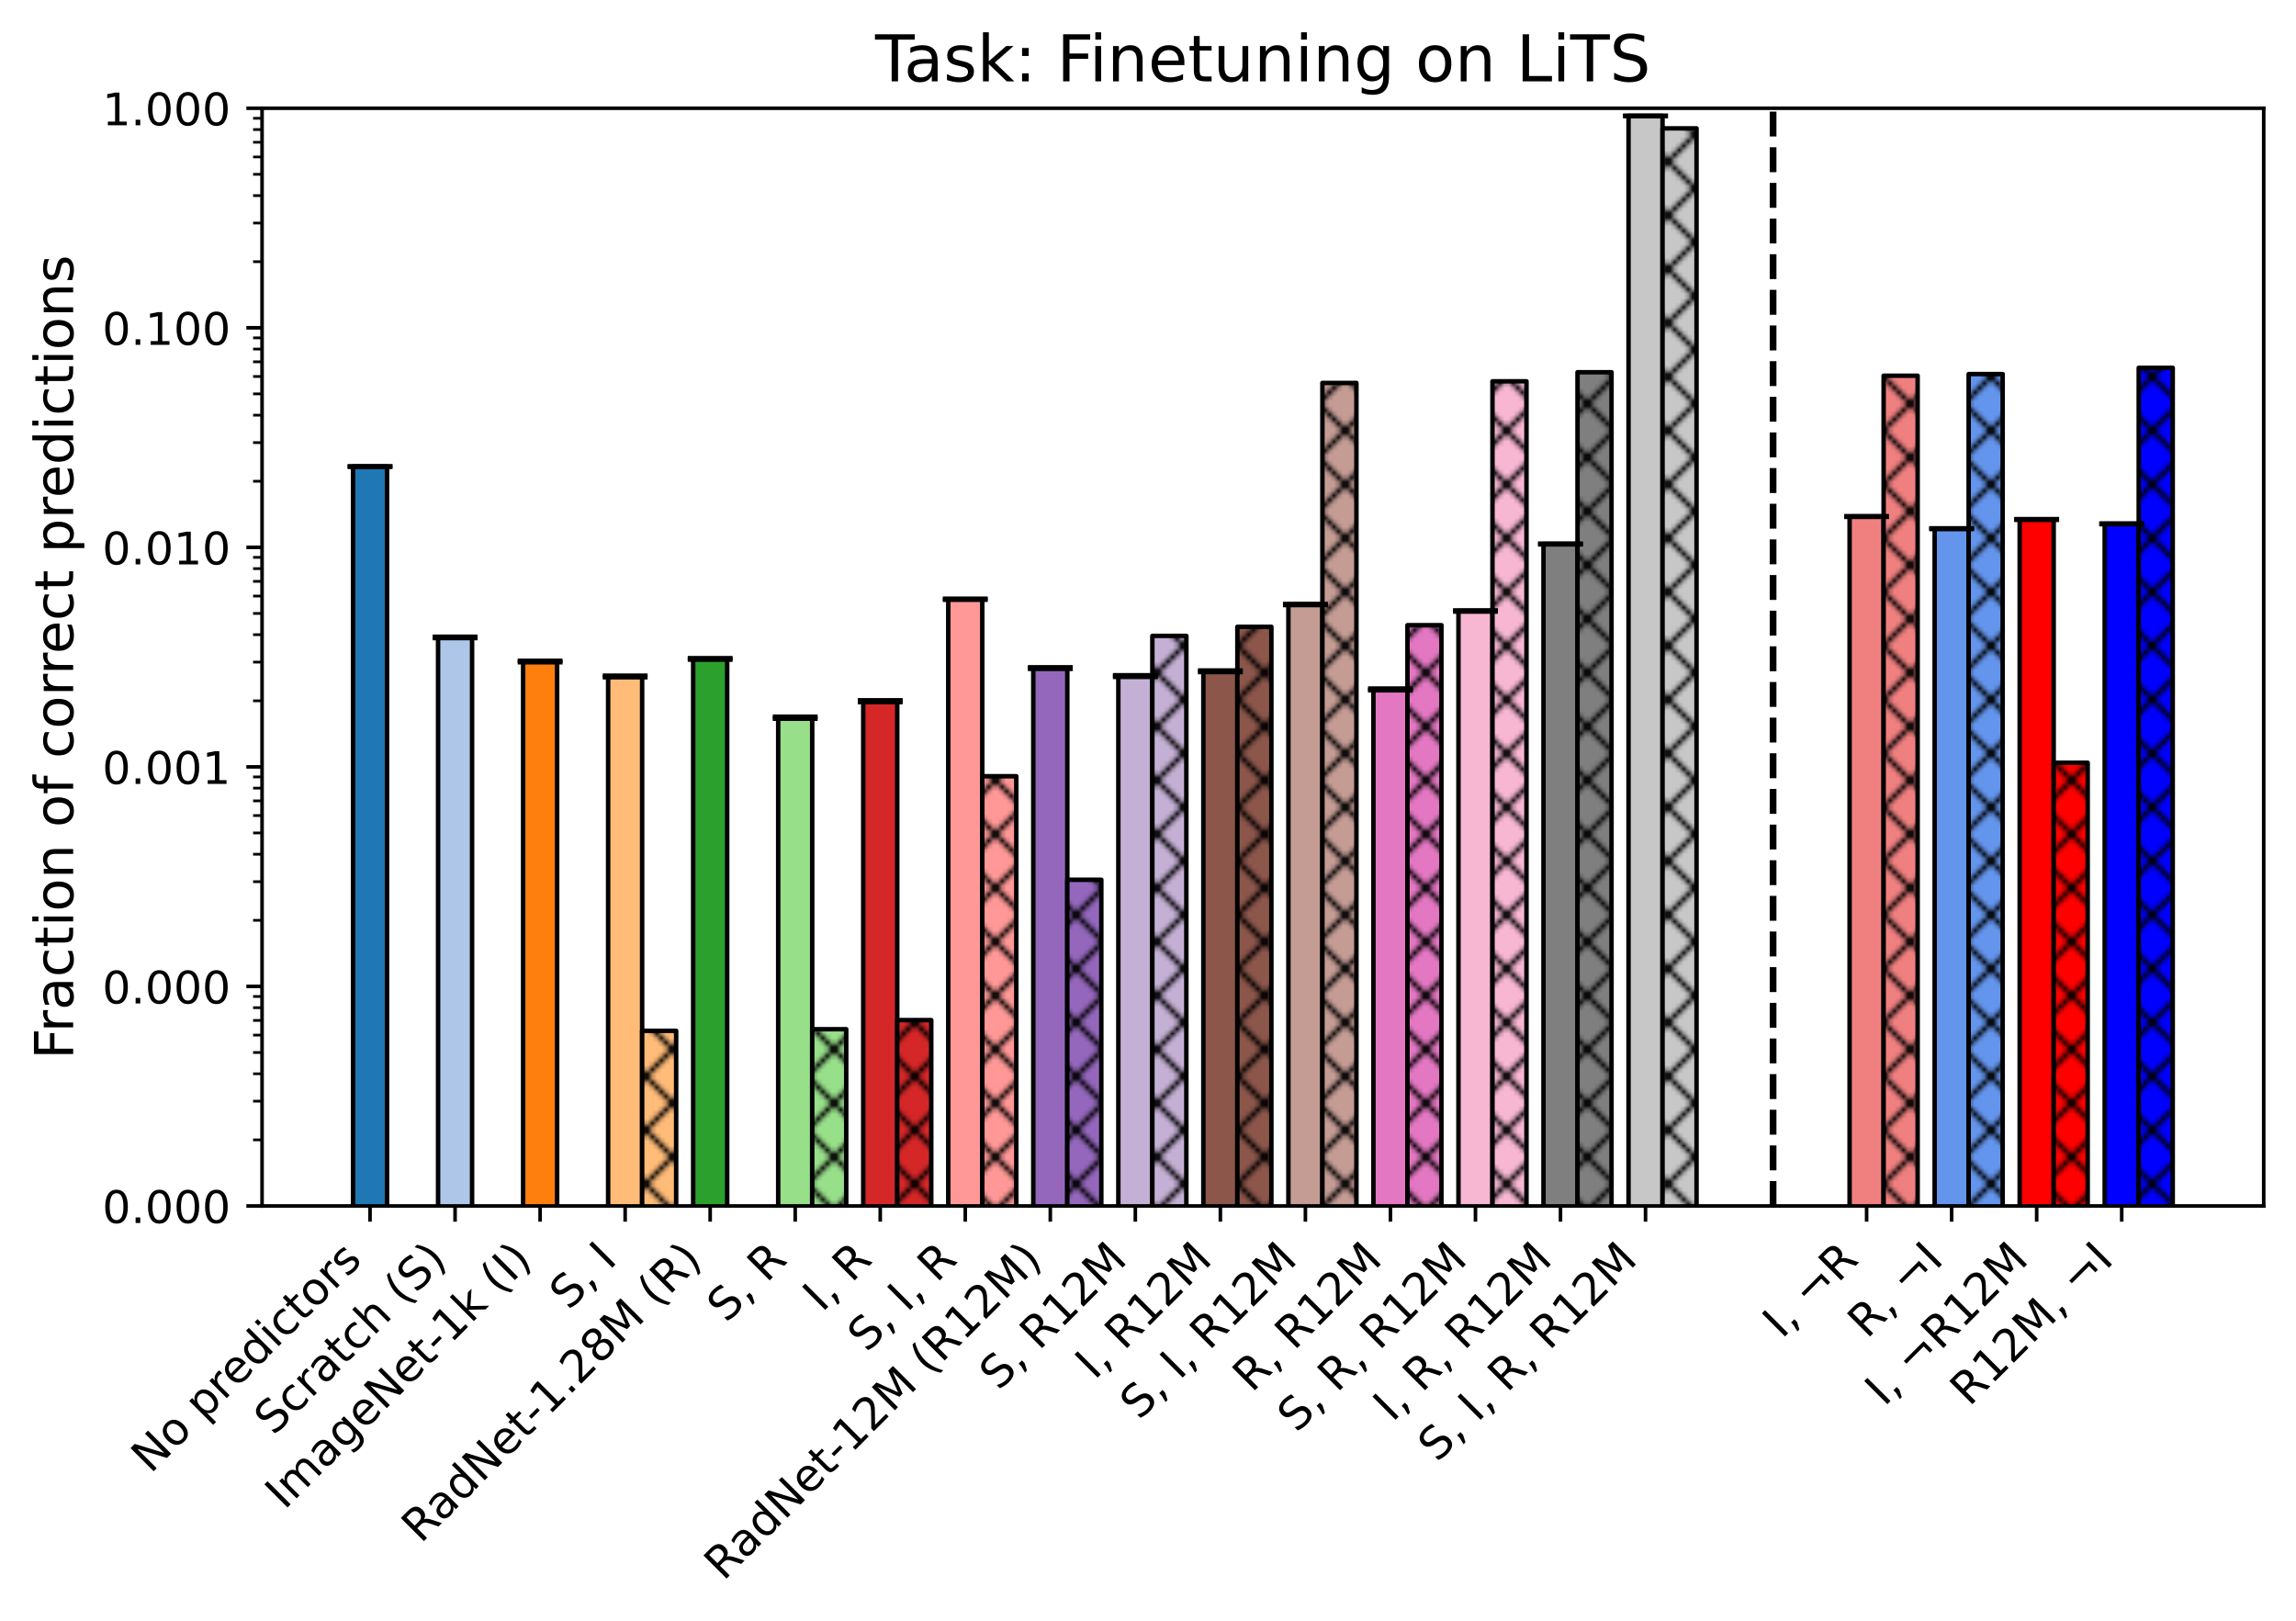<?xml version="1.0" encoding="utf-8" standalone="no"?>
<!DOCTYPE svg PUBLIC "-//W3C//DTD SVG 1.1//EN"
  "http://www.w3.org/Graphics/SVG/1.1/DTD/svg11.dtd">
<!-- Created with matplotlib (https://matplotlib.org/) -->
<svg height="361.402pt" version="1.1" viewBox="0 0 512.042 361.402" width="512.042pt" xmlns="http://www.w3.org/2000/svg" xmlns:xlink="http://www.w3.org/1999/xlink">
 <defs>
  <style type="text/css">*{stroke-linecap:butt;stroke-linejoin:round;}</style>
 </defs>
 <g id="figure_1">
  <g id="patch_1">
   <path d="M 0 361.402 
L 512.042 361.402 
L 512.042 0 
L 0 0 
z
" style="fill:none;"/>
  </g>
  <g id="axes_1">
   <g id="patch_2">
    <path d="M 58.442 268.942 
L 504.842 268.942 
L 504.842 24.142 
L 58.442 24.142 
z
" style="fill:#ffffff;"/>
   </g>
   <g id="patch_3">
    <path clip-path="url(#pf203987df5)" d="M 78.733 48984.142 
L 86.318 48984.142 
L 86.318 104.042 
L 78.733 104.042 
z
" style="fill:#1f77b4;stroke:#000000;stroke-linejoin:miter;"/>
   </g>
   <g id="patch_4">
    <path clip-path="url(#pf203987df5)" d="M 97.696 48984.142 
L 105.282 48984.142 
L 105.282 142.151 
L 97.696 142.151 
z
" style="fill:#aec7e8;stroke:#000000;stroke-linejoin:miter;"/>
   </g>
   <g id="patch_5">
    <path clip-path="url(#pf203987df5)" d="M 116.66 48984.142 
L 124.245 48984.142 
L 124.245 147.53 
L 116.66 147.53 
z
" style="fill:#ff7f0e;stroke:#000000;stroke-linejoin:miter;"/>
   </g>
   <g id="patch_6">
    <path clip-path="url(#pf203987df5)" d="M 135.623 48984.142 
L 143.209 48984.142 
L 143.209 150.858 
L 135.623 150.858 
z
" style="fill:#ffbb78;stroke:#000000;stroke-linejoin:miter;"/>
   </g>
   <g id="patch_7">
    <path clip-path="url(#pf203987df5)" d="M 154.587 48984.142 
L 162.172 48984.142 
L 162.172 146.946 
L 154.587 146.946 
z
" style="fill:#2ca02c;stroke:#000000;stroke-linejoin:miter;"/>
   </g>
   <g id="patch_8">
    <path clip-path="url(#pf203987df5)" d="M 173.55 48984.142 
L 181.136 48984.142 
L 181.136 160.051 
L 173.55 160.051 
z
" style="fill:#98df8a;stroke:#000000;stroke-linejoin:miter;"/>
   </g>
   <g id="patch_9">
    <path clip-path="url(#pf203987df5)" d="M 192.514 48984.142 
L 200.099 48984.142 
L 200.099 156.373 
L 192.514 156.373 
z
" style="fill:#d62728;stroke:#000000;stroke-linejoin:miter;"/>
   </g>
   <g id="patch_10">
    <path clip-path="url(#pf203987df5)" d="M 211.477 48984.142 
L 219.062 48984.142 
L 219.062 133.635 
L 211.477 133.635 
z
" style="fill:#ff9896;stroke:#000000;stroke-linejoin:miter;"/>
   </g>
   <g id="patch_11">
    <path clip-path="url(#pf203987df5)" d="M 230.441 48984.142 
L 238.026 48984.142 
L 238.026 148.992 
L 230.441 148.992 
z
" style="fill:#9467bd;stroke:#000000;stroke-linejoin:miter;"/>
   </g>
   <g id="patch_12">
    <path clip-path="url(#pf203987df5)" d="M 249.404 48984.142 
L 256.989 48984.142 
L 256.989 150.77 
L 249.404 150.77 
z
" style="fill:#c5b0d5;stroke:#000000;stroke-linejoin:miter;"/>
   </g>
   <g id="patch_13">
    <path clip-path="url(#pf203987df5)" d="M 268.367 48984.142 
L 275.953 48984.142 
L 275.953 149.696 
L 268.367 149.696 
z
" style="fill:#8c564b;stroke:#000000;stroke-linejoin:miter;"/>
   </g>
   <g id="patch_14">
    <path clip-path="url(#pf203987df5)" d="M 287.331 48984.142 
L 294.916 48984.142 
L 294.916 134.813 
L 287.331 134.813 
z
" style="fill:#c49c94;stroke:#000000;stroke-linejoin:miter;"/>
   </g>
   <g id="patch_15">
    <path clip-path="url(#pf203987df5)" d="M 306.294 48984.142 
L 313.88 48984.142 
L 313.88 153.748 
L 306.294 153.748 
z
" style="fill:#e377c2;stroke:#000000;stroke-linejoin:miter;"/>
   </g>
   <g id="patch_16">
    <path clip-path="url(#pf203987df5)" d="M 325.258 48984.142 
L 332.843 48984.142 
L 332.843 136.256 
L 325.258 136.256 
z
" style="fill:#f7b6d2;stroke:#000000;stroke-linejoin:miter;"/>
   </g>
   <g id="patch_17">
    <path clip-path="url(#pf203987df5)" d="M 344.221 48984.142 
L 351.807 48984.142 
L 351.807 121.317 
L 344.221 121.317 
z
" style="fill:#7f7f7f;stroke:#000000;stroke-linejoin:miter;"/>
   </g>
   <g id="patch_18">
    <path clip-path="url(#pf203987df5)" d="M 363.185 48984.142 
L 370.77 48984.142 
L 370.77 25.84 
L 363.185 25.84 
z
" style="fill:#c7c7c7;stroke:#000000;stroke-linejoin:miter;"/>
   </g>
   <g id="patch_19">
    <path clip-path="url(#pf203987df5)" d="M 86.318 48984.142 
L 93.904 48984.142 
L 93.904 340.688 
L 86.318 340.688 
z
" style="fill:url(#hb35acd0679);stroke:#000000;stroke-linejoin:miter;"/>
   </g>
   <g id="patch_20">
    <path clip-path="url(#pf203987df5)" d="M 105.282 48984.142 
L 112.867 48984.142 
L 112.867 286.3 
L 105.282 286.3 
z
" style="fill:url(#hcc6f788e39);stroke:#000000;stroke-linejoin:miter;"/>
   </g>
   <g id="patch_21">
    <path clip-path="url(#pf203987df5)" d="M 124.245 48984.142 
L 131.83 48984.142 
L 131.83 284.274 
L 124.245 284.274 
z
" style="fill:url(#hc1bec3b2a9);stroke:#000000;stroke-linejoin:miter;"/>
   </g>
   <g id="patch_22">
    <path clip-path="url(#pf203987df5)" d="M 143.209 48984.142 
L 150.794 48984.142 
L 150.794 229.886 
L 143.209 229.886 
z
" style="fill:url(#hdfa4d98565);stroke:#000000;stroke-linejoin:miter;"/>
   </g>
   <g id="patch_23">
    <path clip-path="url(#pf203987df5)" d="M 162.172 48984.142 
L 169.757 48984.142 
L 169.757 283.911 
L 162.172 283.911 
z
" style="fill:url(#hfa968ec497);stroke:#000000;stroke-linejoin:miter;"/>
   </g>
   <g id="patch_24">
    <path clip-path="url(#pf203987df5)" d="M 181.136 48984.142 
L 188.721 48984.142 
L 188.721 229.524 
L 181.136 229.524 
z
" style="fill:url(#heb08594e37);stroke:#000000;stroke-linejoin:miter;"/>
   </g>
   <g id="patch_25">
    <path clip-path="url(#pf203987df5)" d="M 200.099 48984.142 
L 207.684 48984.142 
L 207.684 227.497 
L 200.099 227.497 
z
" style="fill:url(#h10d75d0373);stroke:#000000;stroke-linejoin:miter;"/>
   </g>
   <g id="patch_26">
    <path clip-path="url(#pf203987df5)" d="M 219.062 48984.142 
L 226.648 48984.142 
L 226.648 173.11 
L 219.062 173.11 
z
" style="fill:url(#h8a40e14255);stroke:#000000;stroke-linejoin:miter;"/>
   </g>
   <g id="patch_27">
    <path clip-path="url(#pf203987df5)" d="M 238.026 48984.142 
L 245.611 48984.142 
L 245.611 196.2 
L 238.026 196.2 
z
" style="fill:url(#h1daa6fb18d);stroke:#000000;stroke-linejoin:miter;"/>
   </g>
   <g id="patch_28">
    <path clip-path="url(#pf203987df5)" d="M 256.989 48984.142 
L 264.575 48984.142 
L 264.575 141.813 
L 256.989 141.813 
z
" style="fill:url(#hfbe2af2c4f);stroke:#000000;stroke-linejoin:miter;"/>
   </g>
   <g id="patch_29">
    <path clip-path="url(#pf203987df5)" d="M 275.953 48984.142 
L 283.538 48984.142 
L 283.538 139.786 
L 275.953 139.786 
z
" style="fill:url(#h7e5a390b3c);stroke:#000000;stroke-linejoin:miter;"/>
   </g>
   <g id="patch_30">
    <path clip-path="url(#pf203987df5)" d="M 294.916 48984.142 
L 302.502 48984.142 
L 302.502 85.399 
L 294.916 85.399 
z
" style="fill:url(#h3aba862e00);stroke:#000000;stroke-linejoin:miter;"/>
   </g>
   <g id="patch_31">
    <path clip-path="url(#pf203987df5)" d="M 313.88 48984.142 
L 321.465 48984.142 
L 321.465 139.424 
L 313.88 139.424 
z
" style="fill:url(#hc12e4361cc);stroke:#000000;stroke-linejoin:miter;"/>
   </g>
   <g id="patch_32">
    <path clip-path="url(#pf203987df5)" d="M 332.843 48984.142 
L 340.429 48984.142 
L 340.429 85.037 
L 332.843 85.037 
z
" style="fill:url(#h5d7939ed7e);stroke:#000000;stroke-linejoin:miter;"/>
   </g>
   <g id="patch_33">
    <path clip-path="url(#pf203987df5)" d="M 351.807 48984.142 
L 359.392 48984.142 
L 359.392 83.01 
L 351.807 83.01 
z
" style="fill:url(#he3c125479d);stroke:#000000;stroke-linejoin:miter;"/>
   </g>
   <g id="patch_34">
    <path clip-path="url(#pf203987df5)" d="M 370.77 48984.142 
L 378.356 48984.142 
L 378.356 28.623 
L 370.77 28.623 
z
" style="fill:url(#h75ec2e0832);stroke:#000000;stroke-linejoin:miter;"/>
   </g>
   <g id="patch_35">
    <path clip-path="url(#pf203987df5)" d="M 412.49 48984.142 
L 420.075 48984.142 
L 420.075 115.189 
L 412.49 115.189 
z
" style="fill:#f08080;stroke:#000000;stroke-linejoin:miter;"/>
   </g>
   <g id="patch_36">
    <path clip-path="url(#pf203987df5)" d="M 431.453 48984.142 
L 439.039 48984.142 
L 439.039 117.902 
L 431.453 117.902 
z
" style="fill:#6495ed;stroke:#000000;stroke-linejoin:miter;"/>
   </g>
   <g id="patch_37">
    <path clip-path="url(#pf203987df5)" d="M 450.417 48984.142 
L 458.002 48984.142 
L 458.002 115.848 
L 450.417 115.848 
z
" style="fill:#ff0000;stroke:#000000;stroke-linejoin:miter;"/>
   </g>
   <g id="patch_38">
    <path clip-path="url(#pf203987df5)" d="M 469.38 48984.142 
L 476.966 48984.142 
L 476.966 116.825 
L 469.38 116.825 
z
" style="fill:#0000ff;stroke:#000000;stroke-linejoin:miter;"/>
   </g>
   <g id="patch_39">
    <path clip-path="url(#pf203987df5)" d="M 420.075 48984.142 
L 427.661 48984.142 
L 427.661 83.789 
L 420.075 83.789 
z
" style="fill:url(#h5059c1fad1);stroke:#000000;stroke-linejoin:miter;"/>
   </g>
   <g id="patch_40">
    <path clip-path="url(#pf203987df5)" d="M 439.039 48984.142 
L 446.624 48984.142 
L 446.624 83.426 
L 439.039 83.426 
z
" style="fill:url(#h5b4c507803);stroke:#000000;stroke-linejoin:miter;"/>
   </g>
   <g id="patch_41">
    <path clip-path="url(#pf203987df5)" d="M 458.002 48984.142 
L 465.587 48984.142 
L 465.587 170.1 
L 458.002 170.1 
z
" style="fill:url(#h551132f387);stroke:#000000;stroke-linejoin:miter;"/>
   </g>
   <g id="patch_42">
    <path clip-path="url(#pf203987df5)" d="M 476.966 48984.142 
L 484.551 48984.142 
L 484.551 82.027 
L 476.966 82.027 
z
" style="fill:url(#h338f749d5a);stroke:#000000;stroke-linejoin:miter;"/>
   </g>
   <g id="matplotlib.axis_1">
    <g id="xtick_1">
     <g id="line2d_1">
      <defs>
       <path d="M 0 0 
L 0 3.5 
" id="m2830ad86b5" style="stroke:#000000;stroke-width:0.8;"/>
      </defs>
      <g>
       <use style="stroke:#000000;stroke-width:0.8;" x="82.525" xlink:href="#m2830ad86b5" y="268.942"/>
      </g>
     </g>
     <g id="text_1">
      <!-- No predictors -->
      <g transform="translate(33.573 328.797)rotate(-45)scale(0.1 -0.1)">
       <defs>
        <path d="M 9.812 72.906 
L 23.094 72.906 
L 55.422 11.922 
L 55.422 72.906 
L 64.984 72.906 
L 64.984 0 
L 51.703 0 
L 19.391 60.984 
L 19.391 0 
L 9.812 0 
z
" id="DejaVuSans-78"/>
        <path d="M 30.609 48.391 
Q 23.391 48.391 19.188 42.75 
Q 14.984 37.109 14.984 27.297 
Q 14.984 17.484 19.156 11.844 
Q 23.344 6.203 30.609 6.203 
Q 37.797 6.203 41.984 11.859 
Q 46.188 17.531 46.188 27.297 
Q 46.188 37.016 41.984 42.703 
Q 37.797 48.391 30.609 48.391 
z
M 30.609 56 
Q 42.328 56 49.016 48.375 
Q 55.719 40.766 55.719 27.297 
Q 55.719 13.875 49.016 6.219 
Q 42.328 -1.422 30.609 -1.422 
Q 18.844 -1.422 12.172 6.219 
Q 5.516 13.875 5.516 27.297 
Q 5.516 40.766 12.172 48.375 
Q 18.844 56 30.609 56 
z
" id="DejaVuSans-111"/>
        <path id="DejaVuSans-32"/>
        <path d="M 18.109 8.203 
L 18.109 -20.797 
L 9.078 -20.797 
L 9.078 54.688 
L 18.109 54.688 
L 18.109 46.391 
Q 20.953 51.266 25.266 53.625 
Q 29.594 56 35.594 56 
Q 45.562 56 51.781 48.094 
Q 58.016 40.188 58.016 27.297 
Q 58.016 14.406 51.781 6.484 
Q 45.562 -1.422 35.594 -1.422 
Q 29.594 -1.422 25.266 0.953 
Q 20.953 3.328 18.109 8.203 
z
M 48.688 27.297 
Q 48.688 37.203 44.609 42.844 
Q 40.531 48.484 33.406 48.484 
Q 26.266 48.484 22.188 42.844 
Q 18.109 37.203 18.109 27.297 
Q 18.109 17.391 22.188 11.75 
Q 26.266 6.109 33.406 6.109 
Q 40.531 6.109 44.609 11.75 
Q 48.688 17.391 48.688 27.297 
z
" id="DejaVuSans-112"/>
        <path d="M 41.109 46.297 
Q 39.594 47.172 37.812 47.578 
Q 36.031 48 33.891 48 
Q 26.266 48 22.188 43.047 
Q 18.109 38.094 18.109 28.812 
L 18.109 0 
L 9.078 0 
L 9.078 54.688 
L 18.109 54.688 
L 18.109 46.188 
Q 20.953 51.172 25.484 53.578 
Q 30.031 56 36.531 56 
Q 37.453 56 38.578 55.875 
Q 39.703 55.766 41.062 55.516 
z
" id="DejaVuSans-114"/>
        <path d="M 56.203 29.594 
L 56.203 25.203 
L 14.891 25.203 
Q 15.484 15.922 20.484 11.062 
Q 25.484 6.203 34.422 6.203 
Q 39.594 6.203 44.453 7.469 
Q 49.312 8.734 54.109 11.281 
L 54.109 2.781 
Q 49.266 0.734 44.188 -0.344 
Q 39.109 -1.422 33.891 -1.422 
Q 20.797 -1.422 13.156 6.188 
Q 5.516 13.812 5.516 26.812 
Q 5.516 40.234 12.766 48.109 
Q 20.016 56 32.328 56 
Q 43.359 56 49.781 48.891 
Q 56.203 41.797 56.203 29.594 
z
M 47.219 32.234 
Q 47.125 39.594 43.094 43.984 
Q 39.062 48.391 32.422 48.391 
Q 24.906 48.391 20.391 44.141 
Q 15.875 39.891 15.188 32.172 
z
" id="DejaVuSans-101"/>
        <path d="M 45.406 46.391 
L 45.406 75.984 
L 54.391 75.984 
L 54.391 0 
L 45.406 0 
L 45.406 8.203 
Q 42.578 3.328 38.25 0.953 
Q 33.938 -1.422 27.875 -1.422 
Q 17.969 -1.422 11.734 6.484 
Q 5.516 14.406 5.516 27.297 
Q 5.516 40.188 11.734 48.094 
Q 17.969 56 27.875 56 
Q 33.938 56 38.25 53.625 
Q 42.578 51.266 45.406 46.391 
z
M 14.797 27.297 
Q 14.797 17.391 18.875 11.75 
Q 22.953 6.109 30.078 6.109 
Q 37.203 6.109 41.297 11.75 
Q 45.406 17.391 45.406 27.297 
Q 45.406 37.203 41.297 42.844 
Q 37.203 48.484 30.078 48.484 
Q 22.953 48.484 18.875 42.844 
Q 14.797 37.203 14.797 27.297 
z
" id="DejaVuSans-100"/>
        <path d="M 9.422 54.688 
L 18.406 54.688 
L 18.406 0 
L 9.422 0 
z
M 9.422 75.984 
L 18.406 75.984 
L 18.406 64.594 
L 9.422 64.594 
z
" id="DejaVuSans-105"/>
        <path d="M 48.781 52.594 
L 48.781 44.188 
Q 44.969 46.297 41.141 47.344 
Q 37.312 48.391 33.406 48.391 
Q 24.656 48.391 19.812 42.844 
Q 14.984 37.312 14.984 27.297 
Q 14.984 17.281 19.812 11.734 
Q 24.656 6.203 33.406 6.203 
Q 37.312 6.203 41.141 7.25 
Q 44.969 8.297 48.781 10.406 
L 48.781 2.094 
Q 45.016 0.344 40.984 -0.531 
Q 36.969 -1.422 32.422 -1.422 
Q 20.062 -1.422 12.781 6.344 
Q 5.516 14.109 5.516 27.297 
Q 5.516 40.672 12.859 48.328 
Q 20.219 56 33.016 56 
Q 37.156 56 41.109 55.141 
Q 45.062 54.297 48.781 52.594 
z
" id="DejaVuSans-99"/>
        <path d="M 18.312 70.219 
L 18.312 54.688 
L 36.812 54.688 
L 36.812 47.703 
L 18.312 47.703 
L 18.312 18.016 
Q 18.312 11.328 20.141 9.422 
Q 21.969 7.516 27.594 7.516 
L 36.812 7.516 
L 36.812 0 
L 27.594 0 
Q 17.188 0 13.234 3.875 
Q 9.281 7.766 9.281 18.016 
L 9.281 47.703 
L 2.688 47.703 
L 2.688 54.688 
L 9.281 54.688 
L 9.281 70.219 
z
" id="DejaVuSans-116"/>
        <path d="M 44.281 53.078 
L 44.281 44.578 
Q 40.484 46.531 36.375 47.5 
Q 32.281 48.484 27.875 48.484 
Q 21.188 48.484 17.844 46.438 
Q 14.5 44.391 14.5 40.281 
Q 14.5 37.156 16.891 35.375 
Q 19.281 33.594 26.516 31.984 
L 29.594 31.297 
Q 39.156 29.25 43.188 25.516 
Q 47.219 21.781 47.219 15.094 
Q 47.219 7.469 41.188 3.016 
Q 35.156 -1.422 24.609 -1.422 
Q 20.219 -1.422 15.453 -0.562 
Q 10.688 0.297 5.422 2 
L 5.422 11.281 
Q 10.406 8.688 15.234 7.391 
Q 20.062 6.109 24.812 6.109 
Q 31.156 6.109 34.562 8.281 
Q 37.984 10.453 37.984 14.406 
Q 37.984 18.062 35.516 20.016 
Q 33.062 21.969 24.703 23.781 
L 21.578 24.516 
Q 13.234 26.266 9.516 29.906 
Q 5.812 33.547 5.812 39.891 
Q 5.812 47.609 11.281 51.797 
Q 16.75 56 26.812 56 
Q 31.781 56 36.172 55.266 
Q 40.578 54.547 44.281 53.078 
z
" id="DejaVuSans-115"/>
       </defs>
       <use xlink:href="#DejaVuSans-78"/>
       <use x="74.805" xlink:href="#DejaVuSans-111"/>
       <use x="135.986" xlink:href="#DejaVuSans-32"/>
       <use x="167.773" xlink:href="#DejaVuSans-112"/>
       <use x="231.25" xlink:href="#DejaVuSans-114"/>
       <use x="270.113" xlink:href="#DejaVuSans-101"/>
       <use x="331.637" xlink:href="#DejaVuSans-100"/>
       <use x="395.113" xlink:href="#DejaVuSans-105"/>
       <use x="422.896" xlink:href="#DejaVuSans-99"/>
       <use x="477.877" xlink:href="#DejaVuSans-116"/>
       <use x="517.086" xlink:href="#DejaVuSans-111"/>
       <use x="578.268" xlink:href="#DejaVuSans-114"/>
       <use x="619.381" xlink:href="#DejaVuSans-115"/>
      </g>
     </g>
    </g>
    <g id="xtick_2">
     <g id="line2d_2">
      <g>
       <use style="stroke:#000000;stroke-width:0.8;" x="101.489" xlink:href="#m2830ad86b5" y="268.942"/>
      </g>
     </g>
     <g id="text_2">
      <!-- Scratch (S) -->
      <g transform="translate(61.006 320.327)rotate(-45)scale(0.1 -0.1)">
       <defs>
        <path d="M 53.516 70.516 
L 53.516 60.891 
Q 47.906 63.578 42.922 64.891 
Q 37.938 66.219 33.297 66.219 
Q 25.25 66.219 20.875 63.094 
Q 16.5 59.969 16.5 54.203 
Q 16.5 49.359 19.406 46.891 
Q 22.312 44.438 30.422 42.922 
L 36.375 41.703 
Q 47.406 39.594 52.656 34.297 
Q 57.906 29 57.906 20.125 
Q 57.906 9.516 50.797 4.047 
Q 43.703 -1.422 29.984 -1.422 
Q 24.812 -1.422 18.969 -0.25 
Q 13.141 0.922 6.891 3.219 
L 6.891 13.375 
Q 12.891 10.016 18.656 8.297 
Q 24.422 6.594 29.984 6.594 
Q 38.422 6.594 43.016 9.906 
Q 47.609 13.234 47.609 19.391 
Q 47.609 24.75 44.312 27.781 
Q 41.016 30.812 33.5 32.328 
L 27.484 33.5 
Q 16.453 35.688 11.516 40.375 
Q 6.594 45.062 6.594 53.422 
Q 6.594 63.094 13.406 68.656 
Q 20.219 74.219 32.172 74.219 
Q 37.312 74.219 42.625 73.281 
Q 47.953 72.359 53.516 70.516 
z
" id="DejaVuSans-83"/>
        <path d="M 34.281 27.484 
Q 23.391 27.484 19.188 25 
Q 14.984 22.516 14.984 16.5 
Q 14.984 11.719 18.141 8.906 
Q 21.297 6.109 26.703 6.109 
Q 34.188 6.109 38.703 11.406 
Q 43.219 16.703 43.219 25.484 
L 43.219 27.484 
z
M 52.203 31.203 
L 52.203 0 
L 43.219 0 
L 43.219 8.297 
Q 40.141 3.328 35.547 0.953 
Q 30.953 -1.422 24.312 -1.422 
Q 15.922 -1.422 10.953 3.297 
Q 6 8.016 6 15.922 
Q 6 25.141 12.172 29.828 
Q 18.359 34.516 30.609 34.516 
L 43.219 34.516 
L 43.219 35.406 
Q 43.219 41.609 39.141 45 
Q 35.062 48.391 27.688 48.391 
Q 23 48.391 18.547 47.266 
Q 14.109 46.141 10.016 43.891 
L 10.016 52.203 
Q 14.938 54.109 19.578 55.047 
Q 24.219 56 28.609 56 
Q 40.484 56 46.344 49.844 
Q 52.203 43.703 52.203 31.203 
z
" id="DejaVuSans-97"/>
        <path d="M 54.891 33.016 
L 54.891 0 
L 45.906 0 
L 45.906 32.719 
Q 45.906 40.484 42.875 44.328 
Q 39.844 48.188 33.797 48.188 
Q 26.516 48.188 22.312 43.547 
Q 18.109 38.922 18.109 30.906 
L 18.109 0 
L 9.078 0 
L 9.078 75.984 
L 18.109 75.984 
L 18.109 46.188 
Q 21.344 51.125 25.703 53.562 
Q 30.078 56 35.797 56 
Q 45.219 56 50.047 50.172 
Q 54.891 44.344 54.891 33.016 
z
" id="DejaVuSans-104"/>
        <path d="M 31 75.875 
Q 24.469 64.656 21.281 53.656 
Q 18.109 42.672 18.109 31.391 
Q 18.109 20.125 21.312 9.062 
Q 24.516 -2 31 -13.188 
L 23.188 -13.188 
Q 15.875 -1.703 12.234 9.375 
Q 8.594 20.453 8.594 31.391 
Q 8.594 42.281 12.203 53.312 
Q 15.828 64.359 23.188 75.875 
z
" id="DejaVuSans-40"/>
        <path d="M 8.016 75.875 
L 15.828 75.875 
Q 23.141 64.359 26.781 53.312 
Q 30.422 42.281 30.422 31.391 
Q 30.422 20.453 26.781 9.375 
Q 23.141 -1.703 15.828 -13.188 
L 8.016 -13.188 
Q 14.5 -2 17.703 9.062 
Q 20.906 20.125 20.906 31.391 
Q 20.906 42.672 17.703 53.656 
Q 14.5 64.656 8.016 75.875 
z
" id="DejaVuSans-41"/>
       </defs>
       <use xlink:href="#DejaVuSans-83"/>
       <use x="63.477" xlink:href="#DejaVuSans-99"/>
       <use x="118.457" xlink:href="#DejaVuSans-114"/>
       <use x="159.57" xlink:href="#DejaVuSans-97"/>
       <use x="220.85" xlink:href="#DejaVuSans-116"/>
       <use x="260.059" xlink:href="#DejaVuSans-99"/>
       <use x="315.039" xlink:href="#DejaVuSans-104"/>
       <use x="378.418" xlink:href="#DejaVuSans-32"/>
       <use x="410.205" xlink:href="#DejaVuSans-40"/>
       <use x="449.219" xlink:href="#DejaVuSans-83"/>
       <use x="512.695" xlink:href="#DejaVuSans-41"/>
      </g>
     </g>
    </g>
    <g id="xtick_3">
     <g id="line2d_3">
      <g>
       <use style="stroke:#000000;stroke-width:0.8;" x="120.452" xlink:href="#m2830ad86b5" y="268.942"/>
      </g>
     </g>
     <g id="text_3">
      <!-- ImageNet-1k (I) -->
      <g transform="translate(63.426 336.87)rotate(-45)scale(0.1 -0.1)">
       <defs>
        <path d="M 9.812 72.906 
L 19.672 72.906 
L 19.672 0 
L 9.812 0 
z
" id="DejaVuSans-73"/>
        <path d="M 52 44.188 
Q 55.375 50.25 60.062 53.125 
Q 64.75 56 71.094 56 
Q 79.641 56 84.281 50.016 
Q 88.922 44.047 88.922 33.016 
L 88.922 0 
L 79.891 0 
L 79.891 32.719 
Q 79.891 40.578 77.094 44.375 
Q 74.312 48.188 68.609 48.188 
Q 61.625 48.188 57.562 43.547 
Q 53.516 38.922 53.516 30.906 
L 53.516 0 
L 44.484 0 
L 44.484 32.719 
Q 44.484 40.625 41.703 44.406 
Q 38.922 48.188 33.109 48.188 
Q 26.219 48.188 22.156 43.531 
Q 18.109 38.875 18.109 30.906 
L 18.109 0 
L 9.078 0 
L 9.078 54.688 
L 18.109 54.688 
L 18.109 46.188 
Q 21.188 51.219 25.484 53.609 
Q 29.781 56 35.688 56 
Q 41.656 56 45.828 52.969 
Q 50 49.953 52 44.188 
z
" id="DejaVuSans-109"/>
        <path d="M 45.406 27.984 
Q 45.406 37.75 41.375 43.109 
Q 37.359 48.484 30.078 48.484 
Q 22.859 48.484 18.828 43.109 
Q 14.797 37.75 14.797 27.984 
Q 14.797 18.266 18.828 12.891 
Q 22.859 7.516 30.078 7.516 
Q 37.359 7.516 41.375 12.891 
Q 45.406 18.266 45.406 27.984 
z
M 54.391 6.781 
Q 54.391 -7.172 48.188 -13.984 
Q 42 -20.797 29.203 -20.797 
Q 24.469 -20.797 20.266 -20.094 
Q 16.062 -19.391 12.109 -17.922 
L 12.109 -9.188 
Q 16.062 -11.328 19.922 -12.344 
Q 23.781 -13.375 27.781 -13.375 
Q 36.625 -13.375 41.016 -8.766 
Q 45.406 -4.156 45.406 5.172 
L 45.406 9.625 
Q 42.625 4.781 38.281 2.391 
Q 33.938 0 27.875 0 
Q 17.828 0 11.672 7.656 
Q 5.516 15.328 5.516 27.984 
Q 5.516 40.672 11.672 48.328 
Q 17.828 56 27.875 56 
Q 33.938 56 38.281 53.609 
Q 42.625 51.219 45.406 46.391 
L 45.406 54.688 
L 54.391 54.688 
z
" id="DejaVuSans-103"/>
        <path d="M 4.891 31.391 
L 31.203 31.391 
L 31.203 23.391 
L 4.891 23.391 
z
" id="DejaVuSans-45"/>
        <path d="M 12.406 8.297 
L 28.516 8.297 
L 28.516 63.922 
L 10.984 60.406 
L 10.984 69.391 
L 28.422 72.906 
L 38.281 72.906 
L 38.281 8.297 
L 54.391 8.297 
L 54.391 0 
L 12.406 0 
z
" id="DejaVuSans-49"/>
        <path d="M 9.078 75.984 
L 18.109 75.984 
L 18.109 31.109 
L 44.922 54.688 
L 56.391 54.688 
L 27.391 29.109 
L 57.625 0 
L 45.906 0 
L 18.109 26.703 
L 18.109 0 
L 9.078 0 
z
" id="DejaVuSans-107"/>
       </defs>
       <use xlink:href="#DejaVuSans-73"/>
       <use x="29.492" xlink:href="#DejaVuSans-109"/>
       <use x="126.904" xlink:href="#DejaVuSans-97"/>
       <use x="188.184" xlink:href="#DejaVuSans-103"/>
       <use x="251.66" xlink:href="#DejaVuSans-101"/>
       <use x="313.184" xlink:href="#DejaVuSans-78"/>
       <use x="387.988" xlink:href="#DejaVuSans-101"/>
       <use x="449.512" xlink:href="#DejaVuSans-116"/>
       <use x="488.721" xlink:href="#DejaVuSans-45"/>
       <use x="524.805" xlink:href="#DejaVuSans-49"/>
       <use x="588.428" xlink:href="#DejaVuSans-107"/>
       <use x="646.338" xlink:href="#DejaVuSans-32"/>
       <use x="678.125" xlink:href="#DejaVuSans-40"/>
       <use x="717.139" xlink:href="#DejaVuSans-73"/>
       <use x="746.631" xlink:href="#DejaVuSans-41"/>
      </g>
     </g>
    </g>
    <g id="xtick_4">
     <g id="line2d_4">
      <g>
       <use style="stroke:#000000;stroke-width:0.8;" x="139.416" xlink:href="#m2830ad86b5" y="268.942"/>
      </g>
     </g>
     <g id="text_4">
      <!-- S, I -->
      <g transform="translate(126.876 292.384)rotate(-45)scale(0.1 -0.1)">
       <defs>
        <path d="M 11.719 12.406 
L 22.016 12.406 
L 22.016 4 
L 14.016 -11.625 
L 7.719 -11.625 
L 11.719 4 
z
" id="DejaVuSans-44"/>
       </defs>
       <use xlink:href="#DejaVuSans-83"/>
       <use x="63.477" xlink:href="#DejaVuSans-44"/>
       <use x="95.264" xlink:href="#DejaVuSans-32"/>
       <use x="127.051" xlink:href="#DejaVuSans-73"/>
      </g>
     </g>
    </g>
    <g id="xtick_5">
     <g id="line2d_5">
      <g>
       <use style="stroke:#000000;stroke-width:0.8;" x="158.379" xlink:href="#m2830ad86b5" y="268.942"/>
      </g>
     </g>
     <g id="text_5">
      <!-- RadNet-1.28M (R) -->
      <g transform="translate(93.845 344.379)rotate(-45)scale(0.1 -0.1)">
       <defs>
        <path d="M 44.391 34.188 
Q 47.562 33.109 50.562 29.594 
Q 53.562 26.078 56.594 19.922 
L 66.609 0 
L 56 0 
L 46.688 18.703 
Q 43.062 26.031 39.672 28.422 
Q 36.281 30.812 30.422 30.812 
L 19.672 30.812 
L 19.672 0 
L 9.812 0 
L 9.812 72.906 
L 32.078 72.906 
Q 44.578 72.906 50.734 67.672 
Q 56.891 62.453 56.891 51.906 
Q 56.891 45.016 53.688 40.469 
Q 50.484 35.938 44.391 34.188 
z
M 19.672 64.797 
L 19.672 38.922 
L 32.078 38.922 
Q 39.203 38.922 42.844 42.219 
Q 46.484 45.516 46.484 51.906 
Q 46.484 58.297 42.844 61.547 
Q 39.203 64.797 32.078 64.797 
z
" id="DejaVuSans-82"/>
        <path d="M 10.688 12.406 
L 21 12.406 
L 21 0 
L 10.688 0 
z
" id="DejaVuSans-46"/>
        <path d="M 19.188 8.297 
L 53.609 8.297 
L 53.609 0 
L 7.328 0 
L 7.328 8.297 
Q 12.938 14.109 22.625 23.891 
Q 32.328 33.688 34.812 36.531 
Q 39.547 41.844 41.422 45.531 
Q 43.312 49.219 43.312 52.781 
Q 43.312 58.594 39.234 62.25 
Q 35.156 65.922 28.609 65.922 
Q 23.969 65.922 18.812 64.312 
Q 13.672 62.703 7.812 59.422 
L 7.812 69.391 
Q 13.766 71.781 18.938 73 
Q 24.125 74.219 28.422 74.219 
Q 39.75 74.219 46.484 68.547 
Q 53.219 62.891 53.219 53.422 
Q 53.219 48.922 51.531 44.891 
Q 49.859 40.875 45.406 35.406 
Q 44.188 33.984 37.641 27.219 
Q 31.109 20.453 19.188 8.297 
z
" id="DejaVuSans-50"/>
        <path d="M 31.781 34.625 
Q 24.75 34.625 20.719 30.859 
Q 16.703 27.094 16.703 20.516 
Q 16.703 13.922 20.719 10.156 
Q 24.75 6.391 31.781 6.391 
Q 38.812 6.391 42.859 10.172 
Q 46.922 13.969 46.922 20.516 
Q 46.922 27.094 42.891 30.859 
Q 38.875 34.625 31.781 34.625 
z
M 21.922 38.812 
Q 15.578 40.375 12.031 44.719 
Q 8.5 49.078 8.5 55.328 
Q 8.5 64.062 14.719 69.141 
Q 20.953 74.219 31.781 74.219 
Q 42.672 74.219 48.875 69.141 
Q 55.078 64.062 55.078 55.328 
Q 55.078 49.078 51.531 44.719 
Q 48 40.375 41.703 38.812 
Q 48.828 37.156 52.797 32.312 
Q 56.781 27.484 56.781 20.516 
Q 56.781 9.906 50.312 4.234 
Q 43.844 -1.422 31.781 -1.422 
Q 19.734 -1.422 13.25 4.234 
Q 6.781 9.906 6.781 20.516 
Q 6.781 27.484 10.781 32.312 
Q 14.797 37.156 21.922 38.812 
z
M 18.312 54.391 
Q 18.312 48.734 21.844 45.562 
Q 25.391 42.391 31.781 42.391 
Q 38.141 42.391 41.719 45.562 
Q 45.312 48.734 45.312 54.391 
Q 45.312 60.062 41.719 63.234 
Q 38.141 66.406 31.781 66.406 
Q 25.391 66.406 21.844 63.234 
Q 18.312 60.062 18.312 54.391 
z
" id="DejaVuSans-56"/>
        <path d="M 9.812 72.906 
L 24.516 72.906 
L 43.109 23.297 
L 61.812 72.906 
L 76.516 72.906 
L 76.516 0 
L 66.891 0 
L 66.891 64.016 
L 48.094 14.016 
L 38.188 14.016 
L 19.391 64.016 
L 19.391 0 
L 9.812 0 
z
" id="DejaVuSans-77"/>
       </defs>
       <use xlink:href="#DejaVuSans-82"/>
       <use x="67.232" xlink:href="#DejaVuSans-97"/>
       <use x="128.512" xlink:href="#DejaVuSans-100"/>
       <use x="191.988" xlink:href="#DejaVuSans-78"/>
       <use x="266.793" xlink:href="#DejaVuSans-101"/>
       <use x="328.316" xlink:href="#DejaVuSans-116"/>
       <use x="367.525" xlink:href="#DejaVuSans-45"/>
       <use x="403.609" xlink:href="#DejaVuSans-49"/>
       <use x="467.232" xlink:href="#DejaVuSans-46"/>
       <use x="499.02" xlink:href="#DejaVuSans-50"/>
       <use x="562.643" xlink:href="#DejaVuSans-56"/>
       <use x="626.266" xlink:href="#DejaVuSans-77"/>
       <use x="712.545" xlink:href="#DejaVuSans-32"/>
       <use x="744.332" xlink:href="#DejaVuSans-40"/>
       <use x="783.346" xlink:href="#DejaVuSans-82"/>
       <use x="852.828" xlink:href="#DejaVuSans-41"/>
      </g>
     </g>
    </g>
    <g id="xtick_6">
     <g id="line2d_6">
      <g>
       <use style="stroke:#000000;stroke-width:0.8;" x="177.343" xlink:href="#m2830ad86b5" y="268.942"/>
      </g>
     </g>
     <g id="text_6">
      <!-- S, R -->
      <g transform="translate(161.975 295.212)rotate(-45)scale(0.1 -0.1)">
       <use xlink:href="#DejaVuSans-83"/>
       <use x="63.477" xlink:href="#DejaVuSans-44"/>
       <use x="95.264" xlink:href="#DejaVuSans-32"/>
       <use x="127.051" xlink:href="#DejaVuSans-82"/>
      </g>
     </g>
    </g>
    <g id="xtick_7">
     <g id="line2d_7">
      <g>
       <use style="stroke:#000000;stroke-width:0.8;" x="196.306" xlink:href="#m2830ad86b5" y="268.942"/>
      </g>
     </g>
     <g id="text_7">
      <!-- I, R -->
      <g transform="translate(183.342 292.808)rotate(-45)scale(0.1 -0.1)">
       <use xlink:href="#DejaVuSans-73"/>
       <use x="29.492" xlink:href="#DejaVuSans-44"/>
       <use x="61.279" xlink:href="#DejaVuSans-32"/>
       <use x="93.066" xlink:href="#DejaVuSans-82"/>
      </g>
     </g>
    </g>
    <g id="xtick_8">
     <g id="line2d_8">
      <g>
       <use style="stroke:#000000;stroke-width:0.8;" x="215.27" xlink:href="#m2830ad86b5" y="268.942"/>
      </g>
     </g>
     <g id="text_8">
      <!-- S, I, R -->
      <g transform="translate(193.322 301.792)rotate(-45)scale(0.1 -0.1)">
       <use xlink:href="#DejaVuSans-83"/>
       <use x="63.477" xlink:href="#DejaVuSans-44"/>
       <use x="95.264" xlink:href="#DejaVuSans-32"/>
       <use x="127.051" xlink:href="#DejaVuSans-73"/>
       <use x="156.543" xlink:href="#DejaVuSans-44"/>
       <use x="188.33" xlink:href="#DejaVuSans-32"/>
       <use x="220.117" xlink:href="#DejaVuSans-82"/>
      </g>
     </g>
    </g>
    <g id="xtick_9">
     <g id="line2d_9">
      <g>
       <use style="stroke:#000000;stroke-width:0.8;" x="234.233" xlink:href="#m2830ad86b5" y="268.942"/>
      </g>
     </g>
     <g id="text_9">
      <!-- RadNet-12M (R12M) -->
      <g transform="translate(161.346 352.731)rotate(-45)scale(0.1 -0.1)">
       <use xlink:href="#DejaVuSans-82"/>
       <use x="67.232" xlink:href="#DejaVuSans-97"/>
       <use x="128.512" xlink:href="#DejaVuSans-100"/>
       <use x="191.988" xlink:href="#DejaVuSans-78"/>
       <use x="266.793" xlink:href="#DejaVuSans-101"/>
       <use x="328.316" xlink:href="#DejaVuSans-116"/>
       <use x="367.525" xlink:href="#DejaVuSans-45"/>
       <use x="403.609" xlink:href="#DejaVuSans-49"/>
       <use x="467.232" xlink:href="#DejaVuSans-50"/>
       <use x="530.855" xlink:href="#DejaVuSans-77"/>
       <use x="617.135" xlink:href="#DejaVuSans-32"/>
       <use x="648.922" xlink:href="#DejaVuSans-40"/>
       <use x="687.936" xlink:href="#DejaVuSans-82"/>
       <use x="757.418" xlink:href="#DejaVuSans-49"/>
       <use x="821.041" xlink:href="#DejaVuSans-50"/>
       <use x="884.664" xlink:href="#DejaVuSans-77"/>
       <use x="970.943" xlink:href="#DejaVuSans-41"/>
      </g>
     </g>
    </g>
    <g id="xtick_10">
     <g id="line2d_10">
      <g>
       <use style="stroke:#000000;stroke-width:0.8;" x="253.197" xlink:href="#m2830ad86b5" y="268.942"/>
      </g>
     </g>
     <g id="text_10">
      <!-- S, R12M -->
      <g transform="translate(222.73 310.31)rotate(-45)scale(0.1 -0.1)">
       <use xlink:href="#DejaVuSans-83"/>
       <use x="63.477" xlink:href="#DejaVuSans-44"/>
       <use x="95.264" xlink:href="#DejaVuSans-32"/>
       <use x="127.051" xlink:href="#DejaVuSans-82"/>
       <use x="196.533" xlink:href="#DejaVuSans-49"/>
       <use x="260.156" xlink:href="#DejaVuSans-50"/>
       <use x="323.779" xlink:href="#DejaVuSans-77"/>
      </g>
     </g>
    </g>
    <g id="xtick_11">
     <g id="line2d_11">
      <g>
       <use style="stroke:#000000;stroke-width:0.8;" x="272.16" xlink:href="#m2830ad86b5" y="268.942"/>
      </g>
     </g>
     <g id="text_11">
      <!-- I, R12M -->
      <g transform="translate(244.097 307.907)rotate(-45)scale(0.1 -0.1)">
       <use xlink:href="#DejaVuSans-73"/>
       <use x="29.492" xlink:href="#DejaVuSans-44"/>
       <use x="61.279" xlink:href="#DejaVuSans-32"/>
       <use x="93.066" xlink:href="#DejaVuSans-82"/>
       <use x="162.549" xlink:href="#DejaVuSans-49"/>
       <use x="226.172" xlink:href="#DejaVuSans-50"/>
       <use x="289.795" xlink:href="#DejaVuSans-77"/>
      </g>
     </g>
    </g>
    <g id="xtick_12">
     <g id="line2d_12">
      <g>
       <use style="stroke:#000000;stroke-width:0.8;" x="291.124" xlink:href="#m2830ad86b5" y="268.942"/>
      </g>
     </g>
     <g id="text_12">
      <!-- S, I, R12M -->
      <g transform="translate(254.077 316.891)rotate(-45)scale(0.1 -0.1)">
       <use xlink:href="#DejaVuSans-83"/>
       <use x="63.477" xlink:href="#DejaVuSans-44"/>
       <use x="95.264" xlink:href="#DejaVuSans-32"/>
       <use x="127.051" xlink:href="#DejaVuSans-73"/>
       <use x="156.543" xlink:href="#DejaVuSans-44"/>
       <use x="188.33" xlink:href="#DejaVuSans-32"/>
       <use x="220.117" xlink:href="#DejaVuSans-82"/>
       <use x="289.6" xlink:href="#DejaVuSans-49"/>
       <use x="353.223" xlink:href="#DejaVuSans-50"/>
       <use x="416.846" xlink:href="#DejaVuSans-77"/>
      </g>
     </g>
    </g>
    <g id="xtick_13">
     <g id="line2d_13">
      <g>
       <use style="stroke:#000000;stroke-width:0.8;" x="310.087" xlink:href="#m2830ad86b5" y="268.942"/>
      </g>
     </g>
     <g id="text_13">
      <!-- R, R12M -->
      <g transform="translate(279.196 310.735)rotate(-45)scale(0.1 -0.1)">
       <use xlink:href="#DejaVuSans-82"/>
       <use x="69.482" xlink:href="#DejaVuSans-44"/>
       <use x="101.27" xlink:href="#DejaVuSans-32"/>
       <use x="133.057" xlink:href="#DejaVuSans-82"/>
       <use x="202.539" xlink:href="#DejaVuSans-49"/>
       <use x="266.162" xlink:href="#DejaVuSans-50"/>
       <use x="329.785" xlink:href="#DejaVuSans-77"/>
      </g>
     </g>
    </g>
    <g id="xtick_14">
     <g id="line2d_14">
      <g>
       <use style="stroke:#000000;stroke-width:0.8;" x="329.051" xlink:href="#m2830ad86b5" y="268.942"/>
      </g>
     </g>
     <g id="text_14">
      <!-- S, R, R12M -->
      <g transform="translate(289.176 319.718)rotate(-45)scale(0.1 -0.1)">
       <use xlink:href="#DejaVuSans-83"/>
       <use x="63.477" xlink:href="#DejaVuSans-44"/>
       <use x="95.264" xlink:href="#DejaVuSans-32"/>
       <use x="127.051" xlink:href="#DejaVuSans-82"/>
       <use x="196.533" xlink:href="#DejaVuSans-44"/>
       <use x="228.32" xlink:href="#DejaVuSans-32"/>
       <use x="260.107" xlink:href="#DejaVuSans-82"/>
       <use x="329.59" xlink:href="#DejaVuSans-49"/>
       <use x="393.213" xlink:href="#DejaVuSans-50"/>
       <use x="456.836" xlink:href="#DejaVuSans-77"/>
      </g>
     </g>
    </g>
    <g id="xtick_15">
     <g id="line2d_15">
      <g>
       <use style="stroke:#000000;stroke-width:0.8;" x="348.014" xlink:href="#m2830ad86b5" y="268.942"/>
      </g>
     </g>
     <g id="text_15">
      <!-- I, R, R12M -->
      <g transform="translate(310.543 317.315)rotate(-45)scale(0.1 -0.1)">
       <use xlink:href="#DejaVuSans-73"/>
       <use x="29.492" xlink:href="#DejaVuSans-44"/>
       <use x="61.279" xlink:href="#DejaVuSans-32"/>
       <use x="93.066" xlink:href="#DejaVuSans-82"/>
       <use x="162.549" xlink:href="#DejaVuSans-44"/>
       <use x="194.336" xlink:href="#DejaVuSans-32"/>
       <use x="226.123" xlink:href="#DejaVuSans-82"/>
       <use x="295.605" xlink:href="#DejaVuSans-49"/>
       <use x="359.229" xlink:href="#DejaVuSans-50"/>
       <use x="422.852" xlink:href="#DejaVuSans-77"/>
      </g>
     </g>
    </g>
    <g id="xtick_16">
     <g id="line2d_16">
      <g>
       <use style="stroke:#000000;stroke-width:0.8;" x="366.977" xlink:href="#m2830ad86b5" y="268.942"/>
      </g>
     </g>
     <g id="text_16">
      <!-- S, I, R, R12M -->
      <g transform="translate(320.523 326.299)rotate(-45)scale(0.1 -0.1)">
       <use xlink:href="#DejaVuSans-83"/>
       <use x="63.477" xlink:href="#DejaVuSans-44"/>
       <use x="95.264" xlink:href="#DejaVuSans-32"/>
       <use x="127.051" xlink:href="#DejaVuSans-73"/>
       <use x="156.543" xlink:href="#DejaVuSans-44"/>
       <use x="188.33" xlink:href="#DejaVuSans-32"/>
       <use x="220.117" xlink:href="#DejaVuSans-82"/>
       <use x="289.6" xlink:href="#DejaVuSans-44"/>
       <use x="321.387" xlink:href="#DejaVuSans-32"/>
       <use x="353.174" xlink:href="#DejaVuSans-82"/>
       <use x="422.656" xlink:href="#DejaVuSans-49"/>
       <use x="486.279" xlink:href="#DejaVuSans-50"/>
       <use x="549.902" xlink:href="#DejaVuSans-77"/>
      </g>
     </g>
    </g>
    <g id="xtick_17">
     <g id="line2d_17">
      <g>
       <use style="stroke:#000000;stroke-width:0.8;" x="416.282" xlink:href="#m2830ad86b5" y="268.942"/>
      </g>
     </g>
     <g id="text_17">
      <!-- I, ¬R -->
      <g transform="translate(397.393 298.734)rotate(-45)scale(0.1 -0.1)">
       <defs>
        <path d="M 10.594 42.094 
L 73.188 42.094 
L 73.188 14.016 
L 64.984 14.016 
L 64.984 33.797 
L 10.594 33.797 
z
" id="DejaVuSans-172"/>
       </defs>
       <use xlink:href="#DejaVuSans-73"/>
       <use x="29.492" xlink:href="#DejaVuSans-44"/>
       <use x="61.279" xlink:href="#DejaVuSans-32"/>
       <use x="93.066" xlink:href="#DejaVuSans-172"/>
       <use x="176.855" xlink:href="#DejaVuSans-82"/>
      </g>
     </g>
    </g>
    <g id="xtick_18">
     <g id="line2d_18">
      <g>
       <use style="stroke:#000000;stroke-width:0.8;" x="435.246" xlink:href="#m2830ad86b5" y="268.942"/>
      </g>
     </g>
     <g id="text_18">
      <!-- R, ¬I -->
      <g transform="translate(416.356 298.734)rotate(-45)scale(0.1 -0.1)">
       <use xlink:href="#DejaVuSans-82"/>
       <use x="69.482" xlink:href="#DejaVuSans-44"/>
       <use x="101.27" xlink:href="#DejaVuSans-32"/>
       <use x="133.057" xlink:href="#DejaVuSans-172"/>
       <use x="216.846" xlink:href="#DejaVuSans-73"/>
      </g>
     </g>
    </g>
    <g id="xtick_19">
     <g id="line2d_19">
      <g>
       <use style="stroke:#000000;stroke-width:0.8;" x="454.209" xlink:href="#m2830ad86b5" y="268.942"/>
      </g>
     </g>
     <g id="text_19">
      <!-- I, ¬R12M -->
      <g transform="translate(420.221 313.833)rotate(-45)scale(0.1 -0.1)">
       <use xlink:href="#DejaVuSans-73"/>
       <use x="29.492" xlink:href="#DejaVuSans-44"/>
       <use x="61.279" xlink:href="#DejaVuSans-32"/>
       <use x="93.066" xlink:href="#DejaVuSans-172"/>
       <use x="176.855" xlink:href="#DejaVuSans-82"/>
       <use x="246.338" xlink:href="#DejaVuSans-49"/>
       <use x="309.961" xlink:href="#DejaVuSans-50"/>
       <use x="373.584" xlink:href="#DejaVuSans-77"/>
      </g>
     </g>
    </g>
    <g id="xtick_20">
     <g id="line2d_20">
      <g>
       <use style="stroke:#000000;stroke-width:0.8;" x="473.173" xlink:href="#m2830ad86b5" y="268.942"/>
      </g>
     </g>
     <g id="text_20">
      <!-- R12M, ¬I -->
      <g transform="translate(439.184 313.833)rotate(-45)scale(0.1 -0.1)">
       <use xlink:href="#DejaVuSans-82"/>
       <use x="69.482" xlink:href="#DejaVuSans-49"/>
       <use x="133.105" xlink:href="#DejaVuSans-50"/>
       <use x="196.729" xlink:href="#DejaVuSans-77"/>
       <use x="283.008" xlink:href="#DejaVuSans-44"/>
       <use x="314.795" xlink:href="#DejaVuSans-32"/>
       <use x="346.582" xlink:href="#DejaVuSans-172"/>
       <use x="430.371" xlink:href="#DejaVuSans-73"/>
      </g>
     </g>
    </g>
   </g>
   <g id="matplotlib.axis_2">
    <g id="ytick_1">
     <g id="line2d_21">
      <defs>
       <path d="M 0 0 
L -3.5 0 
" id="m52fa42c2ca" style="stroke:#000000;stroke-width:0.8;"/>
      </defs>
      <g>
       <use style="stroke:#000000;stroke-width:0.8;" x="58.442" xlink:href="#m52fa42c2ca" y="268.942"/>
      </g>
     </g>
     <g id="text_21">
      <!-- 0.000 -->
      <g transform="translate(22.814 272.741)scale(0.1 -0.1)">
       <defs>
        <path d="M 31.781 66.406 
Q 24.172 66.406 20.328 58.906 
Q 16.5 51.422 16.5 36.375 
Q 16.5 21.391 20.328 13.891 
Q 24.172 6.391 31.781 6.391 
Q 39.453 6.391 43.281 13.891 
Q 47.125 21.391 47.125 36.375 
Q 47.125 51.422 43.281 58.906 
Q 39.453 66.406 31.781 66.406 
z
M 31.781 74.219 
Q 44.047 74.219 50.516 64.516 
Q 56.984 54.828 56.984 36.375 
Q 56.984 17.969 50.516 8.266 
Q 44.047 -1.422 31.781 -1.422 
Q 19.531 -1.422 13.062 8.266 
Q 6.594 17.969 6.594 36.375 
Q 6.594 54.828 13.062 64.516 
Q 19.531 74.219 31.781 74.219 
z
" id="DejaVuSans-48"/>
       </defs>
       <use xlink:href="#DejaVuSans-48"/>
       <use x="63.623" xlink:href="#DejaVuSans-46"/>
       <use x="95.41" xlink:href="#DejaVuSans-48"/>
       <use x="159.033" xlink:href="#DejaVuSans-48"/>
       <use x="222.656" xlink:href="#DejaVuSans-48"/>
      </g>
     </g>
    </g>
    <g id="ytick_2">
     <g id="line2d_22">
      <g>
       <use style="stroke:#000000;stroke-width:0.8;" x="58.442" xlink:href="#m52fa42c2ca" y="219.982"/>
      </g>
     </g>
     <g id="text_22">
      <!-- 0.000 -->
      <g transform="translate(22.814 223.781)scale(0.1 -0.1)">
       <use xlink:href="#DejaVuSans-48"/>
       <use x="63.623" xlink:href="#DejaVuSans-46"/>
       <use x="95.41" xlink:href="#DejaVuSans-48"/>
       <use x="159.033" xlink:href="#DejaVuSans-48"/>
       <use x="222.656" xlink:href="#DejaVuSans-48"/>
      </g>
     </g>
    </g>
    <g id="ytick_3">
     <g id="line2d_23">
      <g>
       <use style="stroke:#000000;stroke-width:0.8;" x="58.442" xlink:href="#m52fa42c2ca" y="171.022"/>
      </g>
     </g>
     <g id="text_23">
      <!-- 0.001 -->
      <g transform="translate(22.814 174.821)scale(0.1 -0.1)">
       <use xlink:href="#DejaVuSans-48"/>
       <use x="63.623" xlink:href="#DejaVuSans-46"/>
       <use x="95.41" xlink:href="#DejaVuSans-48"/>
       <use x="159.033" xlink:href="#DejaVuSans-48"/>
       <use x="222.656" xlink:href="#DejaVuSans-49"/>
      </g>
     </g>
    </g>
    <g id="ytick_4">
     <g id="line2d_24">
      <g>
       <use style="stroke:#000000;stroke-width:0.8;" x="58.442" xlink:href="#m52fa42c2ca" y="122.062"/>
      </g>
     </g>
     <g id="text_24">
      <!-- 0.010 -->
      <g transform="translate(22.814 125.861)scale(0.1 -0.1)">
       <use xlink:href="#DejaVuSans-48"/>
       <use x="63.623" xlink:href="#DejaVuSans-46"/>
       <use x="95.41" xlink:href="#DejaVuSans-48"/>
       <use x="159.033" xlink:href="#DejaVuSans-49"/>
       <use x="222.656" xlink:href="#DejaVuSans-48"/>
      </g>
     </g>
    </g>
    <g id="ytick_5">
     <g id="line2d_25">
      <g>
       <use style="stroke:#000000;stroke-width:0.8;" x="58.442" xlink:href="#m52fa42c2ca" y="73.102"/>
      </g>
     </g>
     <g id="text_25">
      <!-- 0.100 -->
      <g transform="translate(22.814 76.901)scale(0.1 -0.1)">
       <use xlink:href="#DejaVuSans-48"/>
       <use x="63.623" xlink:href="#DejaVuSans-46"/>
       <use x="95.41" xlink:href="#DejaVuSans-49"/>
       <use x="159.033" xlink:href="#DejaVuSans-48"/>
       <use x="222.656" xlink:href="#DejaVuSans-48"/>
      </g>
     </g>
    </g>
    <g id="ytick_6">
     <g id="line2d_26">
      <g>
       <use style="stroke:#000000;stroke-width:0.8;" x="58.442" xlink:href="#m52fa42c2ca" y="24.142"/>
      </g>
     </g>
     <g id="text_26">
      <!-- 1.000 -->
      <g transform="translate(22.814 27.941)scale(0.1 -0.1)">
       <use xlink:href="#DejaVuSans-49"/>
       <use x="63.623" xlink:href="#DejaVuSans-46"/>
       <use x="95.41" xlink:href="#DejaVuSans-48"/>
       <use x="159.033" xlink:href="#DejaVuSans-48"/>
       <use x="222.656" xlink:href="#DejaVuSans-48"/>
      </g>
     </g>
    </g>
    <g id="ytick_7">
     <g id="line2d_27">
      <defs>
       <path d="M 0 0 
L -2 0 
" id="m743a5ff911" style="stroke:#000000;stroke-width:0.6;"/>
      </defs>
      <g>
       <use style="stroke:#000000;stroke-width:0.6;" x="58.442" xlink:href="#m743a5ff911" y="254.203"/>
      </g>
     </g>
    </g>
    <g id="ytick_8">
     <g id="line2d_28">
      <g>
       <use style="stroke:#000000;stroke-width:0.6;" x="58.442" xlink:href="#m743a5ff911" y="245.582"/>
      </g>
     </g>
    </g>
    <g id="ytick_9">
     <g id="line2d_29">
      <g>
       <use style="stroke:#000000;stroke-width:0.6;" x="58.442" xlink:href="#m743a5ff911" y="239.465"/>
      </g>
     </g>
    </g>
    <g id="ytick_10">
     <g id="line2d_30">
      <g>
       <use style="stroke:#000000;stroke-width:0.6;" x="58.442" xlink:href="#m743a5ff911" y="234.72"/>
      </g>
     </g>
    </g>
    <g id="ytick_11">
     <g id="line2d_31">
      <g>
       <use style="stroke:#000000;stroke-width:0.6;" x="58.442" xlink:href="#m743a5ff911" y="230.843"/>
      </g>
     </g>
    </g>
    <g id="ytick_12">
     <g id="line2d_32">
      <g>
       <use style="stroke:#000000;stroke-width:0.6;" x="58.442" xlink:href="#m743a5ff911" y="227.566"/>
      </g>
     </g>
    </g>
    <g id="ytick_13">
     <g id="line2d_33">
      <g>
       <use style="stroke:#000000;stroke-width:0.6;" x="58.442" xlink:href="#m743a5ff911" y="224.726"/>
      </g>
     </g>
    </g>
    <g id="ytick_14">
     <g id="line2d_34">
      <g>
       <use style="stroke:#000000;stroke-width:0.6;" x="58.442" xlink:href="#m743a5ff911" y="222.222"/>
      </g>
     </g>
    </g>
    <g id="ytick_15">
     <g id="line2d_35">
      <g>
       <use style="stroke:#000000;stroke-width:0.6;" x="58.442" xlink:href="#m743a5ff911" y="205.243"/>
      </g>
     </g>
    </g>
    <g id="ytick_16">
     <g id="line2d_36">
      <g>
       <use style="stroke:#000000;stroke-width:0.6;" x="58.442" xlink:href="#m743a5ff911" y="196.622"/>
      </g>
     </g>
    </g>
    <g id="ytick_17">
     <g id="line2d_37">
      <g>
       <use style="stroke:#000000;stroke-width:0.6;" x="58.442" xlink:href="#m743a5ff911" y="190.505"/>
      </g>
     </g>
    </g>
    <g id="ytick_18">
     <g id="line2d_38">
      <g>
       <use style="stroke:#000000;stroke-width:0.6;" x="58.442" xlink:href="#m743a5ff911" y="185.76"/>
      </g>
     </g>
    </g>
    <g id="ytick_19">
     <g id="line2d_39">
      <g>
       <use style="stroke:#000000;stroke-width:0.6;" x="58.442" xlink:href="#m743a5ff911" y="181.883"/>
      </g>
     </g>
    </g>
    <g id="ytick_20">
     <g id="line2d_40">
      <g>
       <use style="stroke:#000000;stroke-width:0.6;" x="58.442" xlink:href="#m743a5ff911" y="178.606"/>
      </g>
     </g>
    </g>
    <g id="ytick_21">
     <g id="line2d_41">
      <g>
       <use style="stroke:#000000;stroke-width:0.6;" x="58.442" xlink:href="#m743a5ff911" y="175.766"/>
      </g>
     </g>
    </g>
    <g id="ytick_22">
     <g id="line2d_42">
      <g>
       <use style="stroke:#000000;stroke-width:0.6;" x="58.442" xlink:href="#m743a5ff911" y="173.262"/>
      </g>
     </g>
    </g>
    <g id="ytick_23">
     <g id="line2d_43">
      <g>
       <use style="stroke:#000000;stroke-width:0.6;" x="58.442" xlink:href="#m743a5ff911" y="156.283"/>
      </g>
     </g>
    </g>
    <g id="ytick_24">
     <g id="line2d_44">
      <g>
       <use style="stroke:#000000;stroke-width:0.6;" x="58.442" xlink:href="#m743a5ff911" y="147.662"/>
      </g>
     </g>
    </g>
    <g id="ytick_25">
     <g id="line2d_45">
      <g>
       <use style="stroke:#000000;stroke-width:0.6;" x="58.442" xlink:href="#m743a5ff911" y="141.545"/>
      </g>
     </g>
    </g>
    <g id="ytick_26">
     <g id="line2d_46">
      <g>
       <use style="stroke:#000000;stroke-width:0.6;" x="58.442" xlink:href="#m743a5ff911" y="136.8"/>
      </g>
     </g>
    </g>
    <g id="ytick_27">
     <g id="line2d_47">
      <g>
       <use style="stroke:#000000;stroke-width:0.6;" x="58.442" xlink:href="#m743a5ff911" y="132.923"/>
      </g>
     </g>
    </g>
    <g id="ytick_28">
     <g id="line2d_48">
      <g>
       <use style="stroke:#000000;stroke-width:0.6;" x="58.442" xlink:href="#m743a5ff911" y="129.646"/>
      </g>
     </g>
    </g>
    <g id="ytick_29">
     <g id="line2d_49">
      <g>
       <use style="stroke:#000000;stroke-width:0.6;" x="58.442" xlink:href="#m743a5ff911" y="126.806"/>
      </g>
     </g>
    </g>
    <g id="ytick_30">
     <g id="line2d_50">
      <g>
       <use style="stroke:#000000;stroke-width:0.6;" x="58.442" xlink:href="#m743a5ff911" y="124.302"/>
      </g>
     </g>
    </g>
    <g id="ytick_31">
     <g id="line2d_51">
      <g>
       <use style="stroke:#000000;stroke-width:0.6;" x="58.442" xlink:href="#m743a5ff911" y="107.323"/>
      </g>
     </g>
    </g>
    <g id="ytick_32">
     <g id="line2d_52">
      <g>
       <use style="stroke:#000000;stroke-width:0.6;" x="58.442" xlink:href="#m743a5ff911" y="98.702"/>
      </g>
     </g>
    </g>
    <g id="ytick_33">
     <g id="line2d_53">
      <g>
       <use style="stroke:#000000;stroke-width:0.6;" x="58.442" xlink:href="#m743a5ff911" y="92.585"/>
      </g>
     </g>
    </g>
    <g id="ytick_34">
     <g id="line2d_54">
      <g>
       <use style="stroke:#000000;stroke-width:0.6;" x="58.442" xlink:href="#m743a5ff911" y="87.84"/>
      </g>
     </g>
    </g>
    <g id="ytick_35">
     <g id="line2d_55">
      <g>
       <use style="stroke:#000000;stroke-width:0.6;" x="58.442" xlink:href="#m743a5ff911" y="83.963"/>
      </g>
     </g>
    </g>
    <g id="ytick_36">
     <g id="line2d_56">
      <g>
       <use style="stroke:#000000;stroke-width:0.6;" x="58.442" xlink:href="#m743a5ff911" y="80.686"/>
      </g>
     </g>
    </g>
    <g id="ytick_37">
     <g id="line2d_57">
      <g>
       <use style="stroke:#000000;stroke-width:0.6;" x="58.442" xlink:href="#m743a5ff911" y="77.846"/>
      </g>
     </g>
    </g>
    <g id="ytick_38">
     <g id="line2d_58">
      <g>
       <use style="stroke:#000000;stroke-width:0.6;" x="58.442" xlink:href="#m743a5ff911" y="75.342"/>
      </g>
     </g>
    </g>
    <g id="ytick_39">
     <g id="line2d_59">
      <g>
       <use style="stroke:#000000;stroke-width:0.6;" x="58.442" xlink:href="#m743a5ff911" y="58.363"/>
      </g>
     </g>
    </g>
    <g id="ytick_40">
     <g id="line2d_60">
      <g>
       <use style="stroke:#000000;stroke-width:0.6;" x="58.442" xlink:href="#m743a5ff911" y="49.742"/>
      </g>
     </g>
    </g>
    <g id="ytick_41">
     <g id="line2d_61">
      <g>
       <use style="stroke:#000000;stroke-width:0.6;" x="58.442" xlink:href="#m743a5ff911" y="43.625"/>
      </g>
     </g>
    </g>
    <g id="ytick_42">
     <g id="line2d_62">
      <g>
       <use style="stroke:#000000;stroke-width:0.6;" x="58.442" xlink:href="#m743a5ff911" y="38.88"/>
      </g>
     </g>
    </g>
    <g id="ytick_43">
     <g id="line2d_63">
      <g>
       <use style="stroke:#000000;stroke-width:0.6;" x="58.442" xlink:href="#m743a5ff911" y="35.003"/>
      </g>
     </g>
    </g>
    <g id="ytick_44">
     <g id="line2d_64">
      <g>
       <use style="stroke:#000000;stroke-width:0.6;" x="58.442" xlink:href="#m743a5ff911" y="31.726"/>
      </g>
     </g>
    </g>
    <g id="ytick_45">
     <g id="line2d_65">
      <g>
       <use style="stroke:#000000;stroke-width:0.6;" x="58.442" xlink:href="#m743a5ff911" y="28.886"/>
      </g>
     </g>
    </g>
    <g id="ytick_46">
     <g id="line2d_66">
      <g>
       <use style="stroke:#000000;stroke-width:0.6;" x="58.442" xlink:href="#m743a5ff911" y="26.382"/>
      </g>
     </g>
    </g>
    <g id="text_27">
     <!-- Fraction of correct predictions -->
     <g transform="translate(16.318 236.23)rotate(-90)scale(0.12 -0.12)">
      <defs>
       <path d="M 9.812 72.906 
L 51.703 72.906 
L 51.703 64.594 
L 19.672 64.594 
L 19.672 43.109 
L 48.578 43.109 
L 48.578 34.812 
L 19.672 34.812 
L 19.672 0 
L 9.812 0 
z
" id="DejaVuSans-70"/>
       <path d="M 54.891 33.016 
L 54.891 0 
L 45.906 0 
L 45.906 32.719 
Q 45.906 40.484 42.875 44.328 
Q 39.844 48.188 33.797 48.188 
Q 26.516 48.188 22.312 43.547 
Q 18.109 38.922 18.109 30.906 
L 18.109 0 
L 9.078 0 
L 9.078 54.688 
L 18.109 54.688 
L 18.109 46.188 
Q 21.344 51.125 25.703 53.562 
Q 30.078 56 35.797 56 
Q 45.219 56 50.047 50.172 
Q 54.891 44.344 54.891 33.016 
z
" id="DejaVuSans-110"/>
       <path d="M 37.109 75.984 
L 37.109 68.5 
L 28.516 68.5 
Q 23.688 68.5 21.797 66.547 
Q 19.922 64.594 19.922 59.516 
L 19.922 54.688 
L 34.719 54.688 
L 34.719 47.703 
L 19.922 47.703 
L 19.922 0 
L 10.891 0 
L 10.891 47.703 
L 2.297 47.703 
L 2.297 54.688 
L 10.891 54.688 
L 10.891 58.5 
Q 10.891 67.625 15.141 71.797 
Q 19.391 75.984 28.609 75.984 
z
" id="DejaVuSans-102"/>
      </defs>
      <use xlink:href="#DejaVuSans-70"/>
      <use x="50.27" xlink:href="#DejaVuSans-114"/>
      <use x="91.383" xlink:href="#DejaVuSans-97"/>
      <use x="152.662" xlink:href="#DejaVuSans-99"/>
      <use x="207.643" xlink:href="#DejaVuSans-116"/>
      <use x="246.852" xlink:href="#DejaVuSans-105"/>
      <use x="274.635" xlink:href="#DejaVuSans-111"/>
      <use x="335.816" xlink:href="#DejaVuSans-110"/>
      <use x="399.195" xlink:href="#DejaVuSans-32"/>
      <use x="430.982" xlink:href="#DejaVuSans-111"/>
      <use x="492.164" xlink:href="#DejaVuSans-102"/>
      <use x="527.369" xlink:href="#DejaVuSans-32"/>
      <use x="559.156" xlink:href="#DejaVuSans-99"/>
      <use x="614.137" xlink:href="#DejaVuSans-111"/>
      <use x="675.318" xlink:href="#DejaVuSans-114"/>
      <use x="714.682" xlink:href="#DejaVuSans-114"/>
      <use x="753.545" xlink:href="#DejaVuSans-101"/>
      <use x="815.068" xlink:href="#DejaVuSans-99"/>
      <use x="870.049" xlink:href="#DejaVuSans-116"/>
      <use x="909.258" xlink:href="#DejaVuSans-32"/>
      <use x="941.045" xlink:href="#DejaVuSans-112"/>
      <use x="1004.521" xlink:href="#DejaVuSans-114"/>
      <use x="1043.385" xlink:href="#DejaVuSans-101"/>
      <use x="1104.908" xlink:href="#DejaVuSans-100"/>
      <use x="1168.385" xlink:href="#DejaVuSans-105"/>
      <use x="1196.168" xlink:href="#DejaVuSans-99"/>
      <use x="1251.148" xlink:href="#DejaVuSans-116"/>
      <use x="1290.357" xlink:href="#DejaVuSans-105"/>
      <use x="1318.141" xlink:href="#DejaVuSans-111"/>
      <use x="1379.322" xlink:href="#DejaVuSans-110"/>
      <use x="1442.701" xlink:href="#DejaVuSans-115"/>
     </g>
    </g>
   </g>
   <g id="LineCollection_1">
    <path clip-path="url(#pf203987df5)" d="M 82.525 104.102 
L 82.525 103.982 
" style="fill:none;stroke:#000000;stroke-width:1.5;"/>
    <path clip-path="url(#pf203987df5)" d="M 101.489 142.298 
L 101.489 142.004 
" style="fill:none;stroke:#000000;stroke-width:1.5;"/>
    <path clip-path="url(#pf203987df5)" d="M 120.452 147.698 
L 120.452 147.364 
" style="fill:none;stroke:#000000;stroke-width:1.5;"/>
    <path clip-path="url(#pf203987df5)" d="M 139.416 151.039 
L 139.416 150.679 
" style="fill:none;stroke:#000000;stroke-width:1.5;"/>
    <path clip-path="url(#pf203987df5)" d="M 158.379 147.111 
L 158.379 146.782 
" style="fill:none;stroke:#000000;stroke-width:1.5;"/>
    <path clip-path="url(#pf203987df5)" d="M 177.343 160.275 
L 177.343 159.828 
" style="fill:none;stroke:#000000;stroke-width:1.5;"/>
    <path clip-path="url(#pf203987df5)" d="M 196.306 156.579 
L 196.306 156.169 
" style="fill:none;stroke:#000000;stroke-width:1.5;"/>
    <path clip-path="url(#pf203987df5)" d="M 215.27 133.755 
L 215.27 133.515 
" style="fill:none;stroke:#000000;stroke-width:1.5;"/>
    <path clip-path="url(#pf203987df5)" d="M 234.233 149.165 
L 234.233 148.821 
" style="fill:none;stroke:#000000;stroke-width:1.5;"/>
    <path clip-path="url(#pf203987df5)" d="M 253.197 150.95 
L 253.197 150.591 
" style="fill:none;stroke:#000000;stroke-width:1.5;"/>
    <path clip-path="url(#pf203987df5)" d="M 272.16 149.872 
L 272.16 149.521 
" style="fill:none;stroke:#000000;stroke-width:1.5;"/>
    <path clip-path="url(#pf203987df5)" d="M 291.124 134.937 
L 291.124 134.69 
" style="fill:none;stroke:#000000;stroke-width:1.5;"/>
    <path clip-path="url(#pf203987df5)" d="M 310.087 153.941 
L 310.087 153.556 
" style="fill:none;stroke:#000000;stroke-width:1.5;"/>
    <path clip-path="url(#pf203987df5)" d="M 329.051 136.385 
L 329.051 136.129 
" style="fill:none;stroke:#000000;stroke-width:1.5;"/>
    <path clip-path="url(#pf203987df5)" d="M 348.014 121.407 
L 348.014 121.227 
" style="fill:none;stroke:#000000;stroke-width:1.5;"/>
    <path clip-path="url(#pf203987df5)" d="M 366.977 25.85 
L 366.977 25.83 
" style="fill:none;stroke:#000000;stroke-width:1.5;"/>
   </g>
   <g id="LineCollection_2">
    <path clip-path="url(#pf203987df5)" d="M 416.282 115.267 
L 416.282 115.111 
" style="fill:none;stroke:#000000;stroke-width:1.5;"/>
    <path clip-path="url(#pf203987df5)" d="M 435.246 117.985 
L 435.246 117.819 
" style="fill:none;stroke:#000000;stroke-width:1.5;"/>
    <path clip-path="url(#pf203987df5)" d="M 454.209 115.927 
L 454.209 115.769 
" style="fill:none;stroke:#000000;stroke-width:1.5;"/>
    <path clip-path="url(#pf203987df5)" d="M 473.173 116.906 
L 473.173 116.744 
" style="fill:none;stroke:#000000;stroke-width:1.5;"/>
   </g>
   <g id="LineCollection_3">
    <path clip-path="url(#pf203987df5)" d="M 395.423 268.942 
L 395.423 24.142 
" style="fill:none;stroke:#000000;stroke-dasharray:5.55,2.4;stroke-dashoffset:0;stroke-width:1.5;"/>
   </g>
   <g id="line2d_67">
    <defs>
     <path d="M 5 0 
L -5 -0 
" id="m8bc509b55e" style="stroke:#000000;"/>
    </defs>
    <g clip-path="url(#pf203987df5)">
     <use style="stroke:#000000;" x="82.525" xlink:href="#m8bc509b55e" y="104.102"/>
     <use style="stroke:#000000;" x="101.489" xlink:href="#m8bc509b55e" y="142.298"/>
     <use style="stroke:#000000;" x="120.452" xlink:href="#m8bc509b55e" y="147.698"/>
     <use style="stroke:#000000;" x="139.416" xlink:href="#m8bc509b55e" y="151.039"/>
     <use style="stroke:#000000;" x="158.379" xlink:href="#m8bc509b55e" y="147.111"/>
     <use style="stroke:#000000;" x="177.343" xlink:href="#m8bc509b55e" y="160.275"/>
     <use style="stroke:#000000;" x="196.306" xlink:href="#m8bc509b55e" y="156.579"/>
     <use style="stroke:#000000;" x="215.27" xlink:href="#m8bc509b55e" y="133.755"/>
     <use style="stroke:#000000;" x="234.233" xlink:href="#m8bc509b55e" y="149.165"/>
     <use style="stroke:#000000;" x="253.197" xlink:href="#m8bc509b55e" y="150.95"/>
     <use style="stroke:#000000;" x="272.16" xlink:href="#m8bc509b55e" y="149.872"/>
     <use style="stroke:#000000;" x="291.124" xlink:href="#m8bc509b55e" y="134.937"/>
     <use style="stroke:#000000;" x="310.087" xlink:href="#m8bc509b55e" y="153.941"/>
     <use style="stroke:#000000;" x="329.051" xlink:href="#m8bc509b55e" y="136.385"/>
     <use style="stroke:#000000;" x="348.014" xlink:href="#m8bc509b55e" y="121.407"/>
     <use style="stroke:#000000;" x="366.977" xlink:href="#m8bc509b55e" y="25.85"/>
    </g>
   </g>
   <g id="line2d_68">
    <g clip-path="url(#pf203987df5)">
     <use style="stroke:#000000;" x="82.525" xlink:href="#m8bc509b55e" y="103.982"/>
     <use style="stroke:#000000;" x="101.489" xlink:href="#m8bc509b55e" y="142.004"/>
     <use style="stroke:#000000;" x="120.452" xlink:href="#m8bc509b55e" y="147.364"/>
     <use style="stroke:#000000;" x="139.416" xlink:href="#m8bc509b55e" y="150.679"/>
     <use style="stroke:#000000;" x="158.379" xlink:href="#m8bc509b55e" y="146.782"/>
     <use style="stroke:#000000;" x="177.343" xlink:href="#m8bc509b55e" y="159.828"/>
     <use style="stroke:#000000;" x="196.306" xlink:href="#m8bc509b55e" y="156.169"/>
     <use style="stroke:#000000;" x="215.27" xlink:href="#m8bc509b55e" y="133.515"/>
     <use style="stroke:#000000;" x="234.233" xlink:href="#m8bc509b55e" y="148.821"/>
     <use style="stroke:#000000;" x="253.197" xlink:href="#m8bc509b55e" y="150.591"/>
     <use style="stroke:#000000;" x="272.16" xlink:href="#m8bc509b55e" y="149.521"/>
     <use style="stroke:#000000;" x="291.124" xlink:href="#m8bc509b55e" y="134.69"/>
     <use style="stroke:#000000;" x="310.087" xlink:href="#m8bc509b55e" y="153.556"/>
     <use style="stroke:#000000;" x="329.051" xlink:href="#m8bc509b55e" y="136.129"/>
     <use style="stroke:#000000;" x="348.014" xlink:href="#m8bc509b55e" y="121.227"/>
     <use style="stroke:#000000;" x="366.977" xlink:href="#m8bc509b55e" y="25.83"/>
    </g>
   </g>
   <g id="line2d_69">
    <g clip-path="url(#pf203987df5)">
     <use style="stroke:#000000;" x="416.282" xlink:href="#m8bc509b55e" y="115.267"/>
     <use style="stroke:#000000;" x="435.246" xlink:href="#m8bc509b55e" y="117.985"/>
     <use style="stroke:#000000;" x="454.209" xlink:href="#m8bc509b55e" y="115.927"/>
     <use style="stroke:#000000;" x="473.173" xlink:href="#m8bc509b55e" y="116.906"/>
    </g>
   </g>
   <g id="line2d_70">
    <g clip-path="url(#pf203987df5)">
     <use style="stroke:#000000;" x="416.282" xlink:href="#m8bc509b55e" y="115.111"/>
     <use style="stroke:#000000;" x="435.246" xlink:href="#m8bc509b55e" y="117.819"/>
     <use style="stroke:#000000;" x="454.209" xlink:href="#m8bc509b55e" y="115.769"/>
     <use style="stroke:#000000;" x="473.173" xlink:href="#m8bc509b55e" y="116.744"/>
    </g>
   </g>
   <g id="patch_43">
    <path d="M 58.442 268.942 
L 58.442 24.142 
" style="fill:none;stroke:#000000;stroke-linecap:square;stroke-linejoin:miter;stroke-width:0.8;"/>
   </g>
   <g id="patch_44">
    <path d="M 504.842 268.942 
L 504.842 24.142 
" style="fill:none;stroke:#000000;stroke-linecap:square;stroke-linejoin:miter;stroke-width:0.8;"/>
   </g>
   <g id="patch_45">
    <path d="M 58.442 268.942 
L 504.842 268.942 
" style="fill:none;stroke:#000000;stroke-linecap:square;stroke-linejoin:miter;stroke-width:0.8;"/>
   </g>
   <g id="patch_46">
    <path d="M 58.442 24.142 
L 504.842 24.142 
" style="fill:none;stroke:#000000;stroke-linecap:square;stroke-linejoin:miter;stroke-width:0.8;"/>
   </g>
   <g id="text_28">
    <!-- Task: Finetuning on LiTS -->
    <g transform="translate(195.165 18.142)scale(0.144 -0.144)">
     <defs>
      <path d="M -0.297 72.906 
L 61.375 72.906 
L 61.375 64.594 
L 35.5 64.594 
L 35.5 0 
L 25.594 0 
L 25.594 64.594 
L -0.297 64.594 
z
" id="DejaVuSans-84"/>
      <path d="M 11.719 12.406 
L 22.016 12.406 
L 22.016 0 
L 11.719 0 
z
M 11.719 51.703 
L 22.016 51.703 
L 22.016 39.312 
L 11.719 39.312 
z
" id="DejaVuSans-58"/>
      <path d="M 8.5 21.578 
L 8.5 54.688 
L 17.484 54.688 
L 17.484 21.922 
Q 17.484 14.156 20.5 10.266 
Q 23.531 6.391 29.594 6.391 
Q 36.859 6.391 41.078 11.031 
Q 45.312 15.672 45.312 23.688 
L 45.312 54.688 
L 54.297 54.688 
L 54.297 0 
L 45.312 0 
L 45.312 8.406 
Q 42.047 3.422 37.719 1 
Q 33.406 -1.422 27.688 -1.422 
Q 18.266 -1.422 13.375 4.438 
Q 8.5 10.297 8.5 21.578 
z
M 31.109 56 
z
" id="DejaVuSans-117"/>
      <path d="M 9.812 72.906 
L 19.672 72.906 
L 19.672 8.297 
L 55.172 8.297 
L 55.172 0 
L 9.812 0 
z
" id="DejaVuSans-76"/>
     </defs>
     <use xlink:href="#DejaVuSans-84"/>
     <use x="44.584" xlink:href="#DejaVuSans-97"/>
     <use x="105.863" xlink:href="#DejaVuSans-115"/>
     <use x="157.963" xlink:href="#DejaVuSans-107"/>
     <use x="215.873" xlink:href="#DejaVuSans-58"/>
     <use x="249.564" xlink:href="#DejaVuSans-32"/>
     <use x="281.352" xlink:href="#DejaVuSans-70"/>
     <use x="331.621" xlink:href="#DejaVuSans-105"/>
     <use x="359.404" xlink:href="#DejaVuSans-110"/>
     <use x="422.783" xlink:href="#DejaVuSans-101"/>
     <use x="484.307" xlink:href="#DejaVuSans-116"/>
     <use x="523.516" xlink:href="#DejaVuSans-117"/>
     <use x="586.895" xlink:href="#DejaVuSans-110"/>
     <use x="650.273" xlink:href="#DejaVuSans-105"/>
     <use x="678.057" xlink:href="#DejaVuSans-110"/>
     <use x="741.436" xlink:href="#DejaVuSans-103"/>
     <use x="804.912" xlink:href="#DejaVuSans-32"/>
     <use x="836.699" xlink:href="#DejaVuSans-111"/>
     <use x="897.881" xlink:href="#DejaVuSans-110"/>
     <use x="961.26" xlink:href="#DejaVuSans-32"/>
     <use x="993.047" xlink:href="#DejaVuSans-76"/>
     <use x="1048.76" xlink:href="#DejaVuSans-105"/>
     <use x="1076.543" xlink:href="#DejaVuSans-84"/>
     <use x="1137.627" xlink:href="#DejaVuSans-83"/>
    </g>
   </g>
  </g>
 </g>
 <defs>
  <clipPath id="pf203987df5">
   <rect height="244.8" width="446.4" x="58.442" y="24.142"/>
  </clipPath>
 </defs>
 <defs>
  <pattern height="72" id="hb35acd0679" patternUnits="userSpaceOnUse" width="72" x="0" y="0">
   <rect fill="#1f77b4" height="73" width="73" x="0" y="0"/>
   <path d="M -36 36 
L 36 -36 
M -30 42 
L 42 -30 
M -24 48 
L 48 -24 
M -18 54 
L 54 -18 
M -12 60 
L 60 -12 
M -6 66 
L 66 -6 
M 0 72 
L 72 0 
M 6 78 
L 78 6 
M 12 84 
L 84 12 
M 18 90 
L 90 18 
M 24 96 
L 96 24 
M 30 102 
L 102 30 
M 36 108 
L 108 36 
M -36 36 
L 36 108 
M -30 30 
L 42 102 
M -24 24 
L 48 96 
M -18 18 
L 54 90 
M -12 12 
L 60 84 
M -6 6 
L 66 78 
M 0 0 
L 72 72 
M 6 -6 
L 78 66 
M 12 -12 
L 84 60 
M 18 -18 
L 90 54 
M 24 -24 
L 96 48 
M 30 -30 
L 102 42 
M 36 -36 
L 108 36 
" style="fill:#000000;stroke:#000000;stroke-linecap:butt;stroke-linejoin:miter;stroke-width:1.0;"/>
  </pattern>
  <pattern height="72" id="hcc6f788e39" patternUnits="userSpaceOnUse" width="72" x="0" y="0">
   <rect fill="#aec7e8" height="73" width="73" x="0" y="0"/>
   <path d="M -36 36 
L 36 -36 
M -30 42 
L 42 -30 
M -24 48 
L 48 -24 
M -18 54 
L 54 -18 
M -12 60 
L 60 -12 
M -6 66 
L 66 -6 
M 0 72 
L 72 0 
M 6 78 
L 78 6 
M 12 84 
L 84 12 
M 18 90 
L 90 18 
M 24 96 
L 96 24 
M 30 102 
L 102 30 
M 36 108 
L 108 36 
M -36 36 
L 36 108 
M -30 30 
L 42 102 
M -24 24 
L 48 96 
M -18 18 
L 54 90 
M -12 12 
L 60 84 
M -6 6 
L 66 78 
M 0 0 
L 72 72 
M 6 -6 
L 78 66 
M 12 -12 
L 84 60 
M 18 -18 
L 90 54 
M 24 -24 
L 96 48 
M 30 -30 
L 102 42 
M 36 -36 
L 108 36 
" style="fill:#000000;stroke:#000000;stroke-linecap:butt;stroke-linejoin:miter;stroke-width:1.0;"/>
  </pattern>
  <pattern height="72" id="hc1bec3b2a9" patternUnits="userSpaceOnUse" width="72" x="0" y="0">
   <rect fill="#ff7f0e" height="73" width="73" x="0" y="0"/>
   <path d="M -36 36 
L 36 -36 
M -30 42 
L 42 -30 
M -24 48 
L 48 -24 
M -18 54 
L 54 -18 
M -12 60 
L 60 -12 
M -6 66 
L 66 -6 
M 0 72 
L 72 0 
M 6 78 
L 78 6 
M 12 84 
L 84 12 
M 18 90 
L 90 18 
M 24 96 
L 96 24 
M 30 102 
L 102 30 
M 36 108 
L 108 36 
M -36 36 
L 36 108 
M -30 30 
L 42 102 
M -24 24 
L 48 96 
M -18 18 
L 54 90 
M -12 12 
L 60 84 
M -6 6 
L 66 78 
M 0 0 
L 72 72 
M 6 -6 
L 78 66 
M 12 -12 
L 84 60 
M 18 -18 
L 90 54 
M 24 -24 
L 96 48 
M 30 -30 
L 102 42 
M 36 -36 
L 108 36 
" style="fill:#000000;stroke:#000000;stroke-linecap:butt;stroke-linejoin:miter;stroke-width:1.0;"/>
  </pattern>
  <pattern height="72" id="hdfa4d98565" patternUnits="userSpaceOnUse" width="72" x="0" y="0">
   <rect fill="#ffbb78" height="73" width="73" x="0" y="0"/>
   <path d="M -36 36 
L 36 -36 
M -30 42 
L 42 -30 
M -24 48 
L 48 -24 
M -18 54 
L 54 -18 
M -12 60 
L 60 -12 
M -6 66 
L 66 -6 
M 0 72 
L 72 0 
M 6 78 
L 78 6 
M 12 84 
L 84 12 
M 18 90 
L 90 18 
M 24 96 
L 96 24 
M 30 102 
L 102 30 
M 36 108 
L 108 36 
M -36 36 
L 36 108 
M -30 30 
L 42 102 
M -24 24 
L 48 96 
M -18 18 
L 54 90 
M -12 12 
L 60 84 
M -6 6 
L 66 78 
M 0 0 
L 72 72 
M 6 -6 
L 78 66 
M 12 -12 
L 84 60 
M 18 -18 
L 90 54 
M 24 -24 
L 96 48 
M 30 -30 
L 102 42 
M 36 -36 
L 108 36 
" style="fill:#000000;stroke:#000000;stroke-linecap:butt;stroke-linejoin:miter;stroke-width:1.0;"/>
  </pattern>
  <pattern height="72" id="hfa968ec497" patternUnits="userSpaceOnUse" width="72" x="0" y="0">
   <rect fill="#2ca02c" height="73" width="73" x="0" y="0"/>
   <path d="M -36 36 
L 36 -36 
M -30 42 
L 42 -30 
M -24 48 
L 48 -24 
M -18 54 
L 54 -18 
M -12 60 
L 60 -12 
M -6 66 
L 66 -6 
M 0 72 
L 72 0 
M 6 78 
L 78 6 
M 12 84 
L 84 12 
M 18 90 
L 90 18 
M 24 96 
L 96 24 
M 30 102 
L 102 30 
M 36 108 
L 108 36 
M -36 36 
L 36 108 
M -30 30 
L 42 102 
M -24 24 
L 48 96 
M -18 18 
L 54 90 
M -12 12 
L 60 84 
M -6 6 
L 66 78 
M 0 0 
L 72 72 
M 6 -6 
L 78 66 
M 12 -12 
L 84 60 
M 18 -18 
L 90 54 
M 24 -24 
L 96 48 
M 30 -30 
L 102 42 
M 36 -36 
L 108 36 
" style="fill:#000000;stroke:#000000;stroke-linecap:butt;stroke-linejoin:miter;stroke-width:1.0;"/>
  </pattern>
  <pattern height="72" id="heb08594e37" patternUnits="userSpaceOnUse" width="72" x="0" y="0">
   <rect fill="#98df8a" height="73" width="73" x="0" y="0"/>
   <path d="M -36 36 
L 36 -36 
M -30 42 
L 42 -30 
M -24 48 
L 48 -24 
M -18 54 
L 54 -18 
M -12 60 
L 60 -12 
M -6 66 
L 66 -6 
M 0 72 
L 72 0 
M 6 78 
L 78 6 
M 12 84 
L 84 12 
M 18 90 
L 90 18 
M 24 96 
L 96 24 
M 30 102 
L 102 30 
M 36 108 
L 108 36 
M -36 36 
L 36 108 
M -30 30 
L 42 102 
M -24 24 
L 48 96 
M -18 18 
L 54 90 
M -12 12 
L 60 84 
M -6 6 
L 66 78 
M 0 0 
L 72 72 
M 6 -6 
L 78 66 
M 12 -12 
L 84 60 
M 18 -18 
L 90 54 
M 24 -24 
L 96 48 
M 30 -30 
L 102 42 
M 36 -36 
L 108 36 
" style="fill:#000000;stroke:#000000;stroke-linecap:butt;stroke-linejoin:miter;stroke-width:1.0;"/>
  </pattern>
  <pattern height="72" id="h10d75d0373" patternUnits="userSpaceOnUse" width="72" x="0" y="0">
   <rect fill="#d62728" height="73" width="73" x="0" y="0"/>
   <path d="M -36 36 
L 36 -36 
M -30 42 
L 42 -30 
M -24 48 
L 48 -24 
M -18 54 
L 54 -18 
M -12 60 
L 60 -12 
M -6 66 
L 66 -6 
M 0 72 
L 72 0 
M 6 78 
L 78 6 
M 12 84 
L 84 12 
M 18 90 
L 90 18 
M 24 96 
L 96 24 
M 30 102 
L 102 30 
M 36 108 
L 108 36 
M -36 36 
L 36 108 
M -30 30 
L 42 102 
M -24 24 
L 48 96 
M -18 18 
L 54 90 
M -12 12 
L 60 84 
M -6 6 
L 66 78 
M 0 0 
L 72 72 
M 6 -6 
L 78 66 
M 12 -12 
L 84 60 
M 18 -18 
L 90 54 
M 24 -24 
L 96 48 
M 30 -30 
L 102 42 
M 36 -36 
L 108 36 
" style="fill:#000000;stroke:#000000;stroke-linecap:butt;stroke-linejoin:miter;stroke-width:1.0;"/>
  </pattern>
  <pattern height="72" id="h8a40e14255" patternUnits="userSpaceOnUse" width="72" x="0" y="0">
   <rect fill="#ff9896" height="73" width="73" x="0" y="0"/>
   <path d="M -36 36 
L 36 -36 
M -30 42 
L 42 -30 
M -24 48 
L 48 -24 
M -18 54 
L 54 -18 
M -12 60 
L 60 -12 
M -6 66 
L 66 -6 
M 0 72 
L 72 0 
M 6 78 
L 78 6 
M 12 84 
L 84 12 
M 18 90 
L 90 18 
M 24 96 
L 96 24 
M 30 102 
L 102 30 
M 36 108 
L 108 36 
M -36 36 
L 36 108 
M -30 30 
L 42 102 
M -24 24 
L 48 96 
M -18 18 
L 54 90 
M -12 12 
L 60 84 
M -6 6 
L 66 78 
M 0 0 
L 72 72 
M 6 -6 
L 78 66 
M 12 -12 
L 84 60 
M 18 -18 
L 90 54 
M 24 -24 
L 96 48 
M 30 -30 
L 102 42 
M 36 -36 
L 108 36 
" style="fill:#000000;stroke:#000000;stroke-linecap:butt;stroke-linejoin:miter;stroke-width:1.0;"/>
  </pattern>
  <pattern height="72" id="h1daa6fb18d" patternUnits="userSpaceOnUse" width="72" x="0" y="0">
   <rect fill="#9467bd" height="73" width="73" x="0" y="0"/>
   <path d="M -36 36 
L 36 -36 
M -30 42 
L 42 -30 
M -24 48 
L 48 -24 
M -18 54 
L 54 -18 
M -12 60 
L 60 -12 
M -6 66 
L 66 -6 
M 0 72 
L 72 0 
M 6 78 
L 78 6 
M 12 84 
L 84 12 
M 18 90 
L 90 18 
M 24 96 
L 96 24 
M 30 102 
L 102 30 
M 36 108 
L 108 36 
M -36 36 
L 36 108 
M -30 30 
L 42 102 
M -24 24 
L 48 96 
M -18 18 
L 54 90 
M -12 12 
L 60 84 
M -6 6 
L 66 78 
M 0 0 
L 72 72 
M 6 -6 
L 78 66 
M 12 -12 
L 84 60 
M 18 -18 
L 90 54 
M 24 -24 
L 96 48 
M 30 -30 
L 102 42 
M 36 -36 
L 108 36 
" style="fill:#000000;stroke:#000000;stroke-linecap:butt;stroke-linejoin:miter;stroke-width:1.0;"/>
  </pattern>
  <pattern height="72" id="hfbe2af2c4f" patternUnits="userSpaceOnUse" width="72" x="0" y="0">
   <rect fill="#c5b0d5" height="73" width="73" x="0" y="0"/>
   <path d="M -36 36 
L 36 -36 
M -30 42 
L 42 -30 
M -24 48 
L 48 -24 
M -18 54 
L 54 -18 
M -12 60 
L 60 -12 
M -6 66 
L 66 -6 
M 0 72 
L 72 0 
M 6 78 
L 78 6 
M 12 84 
L 84 12 
M 18 90 
L 90 18 
M 24 96 
L 96 24 
M 30 102 
L 102 30 
M 36 108 
L 108 36 
M -36 36 
L 36 108 
M -30 30 
L 42 102 
M -24 24 
L 48 96 
M -18 18 
L 54 90 
M -12 12 
L 60 84 
M -6 6 
L 66 78 
M 0 0 
L 72 72 
M 6 -6 
L 78 66 
M 12 -12 
L 84 60 
M 18 -18 
L 90 54 
M 24 -24 
L 96 48 
M 30 -30 
L 102 42 
M 36 -36 
L 108 36 
" style="fill:#000000;stroke:#000000;stroke-linecap:butt;stroke-linejoin:miter;stroke-width:1.0;"/>
  </pattern>
  <pattern height="72" id="h7e5a390b3c" patternUnits="userSpaceOnUse" width="72" x="0" y="0">
   <rect fill="#8c564b" height="73" width="73" x="0" y="0"/>
   <path d="M -36 36 
L 36 -36 
M -30 42 
L 42 -30 
M -24 48 
L 48 -24 
M -18 54 
L 54 -18 
M -12 60 
L 60 -12 
M -6 66 
L 66 -6 
M 0 72 
L 72 0 
M 6 78 
L 78 6 
M 12 84 
L 84 12 
M 18 90 
L 90 18 
M 24 96 
L 96 24 
M 30 102 
L 102 30 
M 36 108 
L 108 36 
M -36 36 
L 36 108 
M -30 30 
L 42 102 
M -24 24 
L 48 96 
M -18 18 
L 54 90 
M -12 12 
L 60 84 
M -6 6 
L 66 78 
M 0 0 
L 72 72 
M 6 -6 
L 78 66 
M 12 -12 
L 84 60 
M 18 -18 
L 90 54 
M 24 -24 
L 96 48 
M 30 -30 
L 102 42 
M 36 -36 
L 108 36 
" style="fill:#000000;stroke:#000000;stroke-linecap:butt;stroke-linejoin:miter;stroke-width:1.0;"/>
  </pattern>
  <pattern height="72" id="h3aba862e00" patternUnits="userSpaceOnUse" width="72" x="0" y="0">
   <rect fill="#c49c94" height="73" width="73" x="0" y="0"/>
   <path d="M -36 36 
L 36 -36 
M -30 42 
L 42 -30 
M -24 48 
L 48 -24 
M -18 54 
L 54 -18 
M -12 60 
L 60 -12 
M -6 66 
L 66 -6 
M 0 72 
L 72 0 
M 6 78 
L 78 6 
M 12 84 
L 84 12 
M 18 90 
L 90 18 
M 24 96 
L 96 24 
M 30 102 
L 102 30 
M 36 108 
L 108 36 
M -36 36 
L 36 108 
M -30 30 
L 42 102 
M -24 24 
L 48 96 
M -18 18 
L 54 90 
M -12 12 
L 60 84 
M -6 6 
L 66 78 
M 0 0 
L 72 72 
M 6 -6 
L 78 66 
M 12 -12 
L 84 60 
M 18 -18 
L 90 54 
M 24 -24 
L 96 48 
M 30 -30 
L 102 42 
M 36 -36 
L 108 36 
" style="fill:#000000;stroke:#000000;stroke-linecap:butt;stroke-linejoin:miter;stroke-width:1.0;"/>
  </pattern>
  <pattern height="72" id="hc12e4361cc" patternUnits="userSpaceOnUse" width="72" x="0" y="0">
   <rect fill="#e377c2" height="73" width="73" x="0" y="0"/>
   <path d="M -36 36 
L 36 -36 
M -30 42 
L 42 -30 
M -24 48 
L 48 -24 
M -18 54 
L 54 -18 
M -12 60 
L 60 -12 
M -6 66 
L 66 -6 
M 0 72 
L 72 0 
M 6 78 
L 78 6 
M 12 84 
L 84 12 
M 18 90 
L 90 18 
M 24 96 
L 96 24 
M 30 102 
L 102 30 
M 36 108 
L 108 36 
M -36 36 
L 36 108 
M -30 30 
L 42 102 
M -24 24 
L 48 96 
M -18 18 
L 54 90 
M -12 12 
L 60 84 
M -6 6 
L 66 78 
M 0 0 
L 72 72 
M 6 -6 
L 78 66 
M 12 -12 
L 84 60 
M 18 -18 
L 90 54 
M 24 -24 
L 96 48 
M 30 -30 
L 102 42 
M 36 -36 
L 108 36 
" style="fill:#000000;stroke:#000000;stroke-linecap:butt;stroke-linejoin:miter;stroke-width:1.0;"/>
  </pattern>
  <pattern height="72" id="h5d7939ed7e" patternUnits="userSpaceOnUse" width="72" x="0" y="0">
   <rect fill="#f7b6d2" height="73" width="73" x="0" y="0"/>
   <path d="M -36 36 
L 36 -36 
M -30 42 
L 42 -30 
M -24 48 
L 48 -24 
M -18 54 
L 54 -18 
M -12 60 
L 60 -12 
M -6 66 
L 66 -6 
M 0 72 
L 72 0 
M 6 78 
L 78 6 
M 12 84 
L 84 12 
M 18 90 
L 90 18 
M 24 96 
L 96 24 
M 30 102 
L 102 30 
M 36 108 
L 108 36 
M -36 36 
L 36 108 
M -30 30 
L 42 102 
M -24 24 
L 48 96 
M -18 18 
L 54 90 
M -12 12 
L 60 84 
M -6 6 
L 66 78 
M 0 0 
L 72 72 
M 6 -6 
L 78 66 
M 12 -12 
L 84 60 
M 18 -18 
L 90 54 
M 24 -24 
L 96 48 
M 30 -30 
L 102 42 
M 36 -36 
L 108 36 
" style="fill:#000000;stroke:#000000;stroke-linecap:butt;stroke-linejoin:miter;stroke-width:1.0;"/>
  </pattern>
  <pattern height="72" id="he3c125479d" patternUnits="userSpaceOnUse" width="72" x="0" y="0">
   <rect fill="#7f7f7f" height="73" width="73" x="0" y="0"/>
   <path d="M -36 36 
L 36 -36 
M -30 42 
L 42 -30 
M -24 48 
L 48 -24 
M -18 54 
L 54 -18 
M -12 60 
L 60 -12 
M -6 66 
L 66 -6 
M 0 72 
L 72 0 
M 6 78 
L 78 6 
M 12 84 
L 84 12 
M 18 90 
L 90 18 
M 24 96 
L 96 24 
M 30 102 
L 102 30 
M 36 108 
L 108 36 
M -36 36 
L 36 108 
M -30 30 
L 42 102 
M -24 24 
L 48 96 
M -18 18 
L 54 90 
M -12 12 
L 60 84 
M -6 6 
L 66 78 
M 0 0 
L 72 72 
M 6 -6 
L 78 66 
M 12 -12 
L 84 60 
M 18 -18 
L 90 54 
M 24 -24 
L 96 48 
M 30 -30 
L 102 42 
M 36 -36 
L 108 36 
" style="fill:#000000;stroke:#000000;stroke-linecap:butt;stroke-linejoin:miter;stroke-width:1.0;"/>
  </pattern>
  <pattern height="72" id="h75ec2e0832" patternUnits="userSpaceOnUse" width="72" x="0" y="0">
   <rect fill="#c7c7c7" height="73" width="73" x="0" y="0"/>
   <path d="M -36 36 
L 36 -36 
M -30 42 
L 42 -30 
M -24 48 
L 48 -24 
M -18 54 
L 54 -18 
M -12 60 
L 60 -12 
M -6 66 
L 66 -6 
M 0 72 
L 72 0 
M 6 78 
L 78 6 
M 12 84 
L 84 12 
M 18 90 
L 90 18 
M 24 96 
L 96 24 
M 30 102 
L 102 30 
M 36 108 
L 108 36 
M -36 36 
L 36 108 
M -30 30 
L 42 102 
M -24 24 
L 48 96 
M -18 18 
L 54 90 
M -12 12 
L 60 84 
M -6 6 
L 66 78 
M 0 0 
L 72 72 
M 6 -6 
L 78 66 
M 12 -12 
L 84 60 
M 18 -18 
L 90 54 
M 24 -24 
L 96 48 
M 30 -30 
L 102 42 
M 36 -36 
L 108 36 
" style="fill:#000000;stroke:#000000;stroke-linecap:butt;stroke-linejoin:miter;stroke-width:1.0;"/>
  </pattern>
  <pattern height="72" id="h5059c1fad1" patternUnits="userSpaceOnUse" width="72" x="0" y="0">
   <rect fill="#f08080" height="73" width="73" x="0" y="0"/>
   <path d="M -36 36 
L 36 -36 
M -30 42 
L 42 -30 
M -24 48 
L 48 -24 
M -18 54 
L 54 -18 
M -12 60 
L 60 -12 
M -6 66 
L 66 -6 
M 0 72 
L 72 0 
M 6 78 
L 78 6 
M 12 84 
L 84 12 
M 18 90 
L 90 18 
M 24 96 
L 96 24 
M 30 102 
L 102 30 
M 36 108 
L 108 36 
M -36 36 
L 36 108 
M -30 30 
L 42 102 
M -24 24 
L 48 96 
M -18 18 
L 54 90 
M -12 12 
L 60 84 
M -6 6 
L 66 78 
M 0 0 
L 72 72 
M 6 -6 
L 78 66 
M 12 -12 
L 84 60 
M 18 -18 
L 90 54 
M 24 -24 
L 96 48 
M 30 -30 
L 102 42 
M 36 -36 
L 108 36 
" style="fill:#000000;stroke:#000000;stroke-linecap:butt;stroke-linejoin:miter;stroke-width:1.0;"/>
  </pattern>
  <pattern height="72" id="h5b4c507803" patternUnits="userSpaceOnUse" width="72" x="0" y="0">
   <rect fill="#6495ed" height="73" width="73" x="0" y="0"/>
   <path d="M -36 36 
L 36 -36 
M -30 42 
L 42 -30 
M -24 48 
L 48 -24 
M -18 54 
L 54 -18 
M -12 60 
L 60 -12 
M -6 66 
L 66 -6 
M 0 72 
L 72 0 
M 6 78 
L 78 6 
M 12 84 
L 84 12 
M 18 90 
L 90 18 
M 24 96 
L 96 24 
M 30 102 
L 102 30 
M 36 108 
L 108 36 
M -36 36 
L 36 108 
M -30 30 
L 42 102 
M -24 24 
L 48 96 
M -18 18 
L 54 90 
M -12 12 
L 60 84 
M -6 6 
L 66 78 
M 0 0 
L 72 72 
M 6 -6 
L 78 66 
M 12 -12 
L 84 60 
M 18 -18 
L 90 54 
M 24 -24 
L 96 48 
M 30 -30 
L 102 42 
M 36 -36 
L 108 36 
" style="fill:#000000;stroke:#000000;stroke-linecap:butt;stroke-linejoin:miter;stroke-width:1.0;"/>
  </pattern>
  <pattern height="72" id="h551132f387" patternUnits="userSpaceOnUse" width="72" x="0" y="0">
   <rect fill="#ff0000" height="73" width="73" x="0" y="0"/>
   <path d="M -36 36 
L 36 -36 
M -30 42 
L 42 -30 
M -24 48 
L 48 -24 
M -18 54 
L 54 -18 
M -12 60 
L 60 -12 
M -6 66 
L 66 -6 
M 0 72 
L 72 0 
M 6 78 
L 78 6 
M 12 84 
L 84 12 
M 18 90 
L 90 18 
M 24 96 
L 96 24 
M 30 102 
L 102 30 
M 36 108 
L 108 36 
M -36 36 
L 36 108 
M -30 30 
L 42 102 
M -24 24 
L 48 96 
M -18 18 
L 54 90 
M -12 12 
L 60 84 
M -6 6 
L 66 78 
M 0 0 
L 72 72 
M 6 -6 
L 78 66 
M 12 -12 
L 84 60 
M 18 -18 
L 90 54 
M 24 -24 
L 96 48 
M 30 -30 
L 102 42 
M 36 -36 
L 108 36 
" style="fill:#000000;stroke:#000000;stroke-linecap:butt;stroke-linejoin:miter;stroke-width:1.0;"/>
  </pattern>
  <pattern height="72" id="h338f749d5a" patternUnits="userSpaceOnUse" width="72" x="0" y="0">
   <rect fill="#0000ff" height="73" width="73" x="0" y="0"/>
   <path d="M -36 36 
L 36 -36 
M -30 42 
L 42 -30 
M -24 48 
L 48 -24 
M -18 54 
L 54 -18 
M -12 60 
L 60 -12 
M -6 66 
L 66 -6 
M 0 72 
L 72 0 
M 6 78 
L 78 6 
M 12 84 
L 84 12 
M 18 90 
L 90 18 
M 24 96 
L 96 24 
M 30 102 
L 102 30 
M 36 108 
L 108 36 
M -36 36 
L 36 108 
M -30 30 
L 42 102 
M -24 24 
L 48 96 
M -18 18 
L 54 90 
M -12 12 
L 60 84 
M -6 6 
L 66 78 
M 0 0 
L 72 72 
M 6 -6 
L 78 66 
M 12 -12 
L 84 60 
M 18 -18 
L 90 54 
M 24 -24 
L 96 48 
M 30 -30 
L 102 42 
M 36 -36 
L 108 36 
" style="fill:#000000;stroke:#000000;stroke-linecap:butt;stroke-linejoin:miter;stroke-width:1.0;"/>
  </pattern>
 </defs>
</svg>
